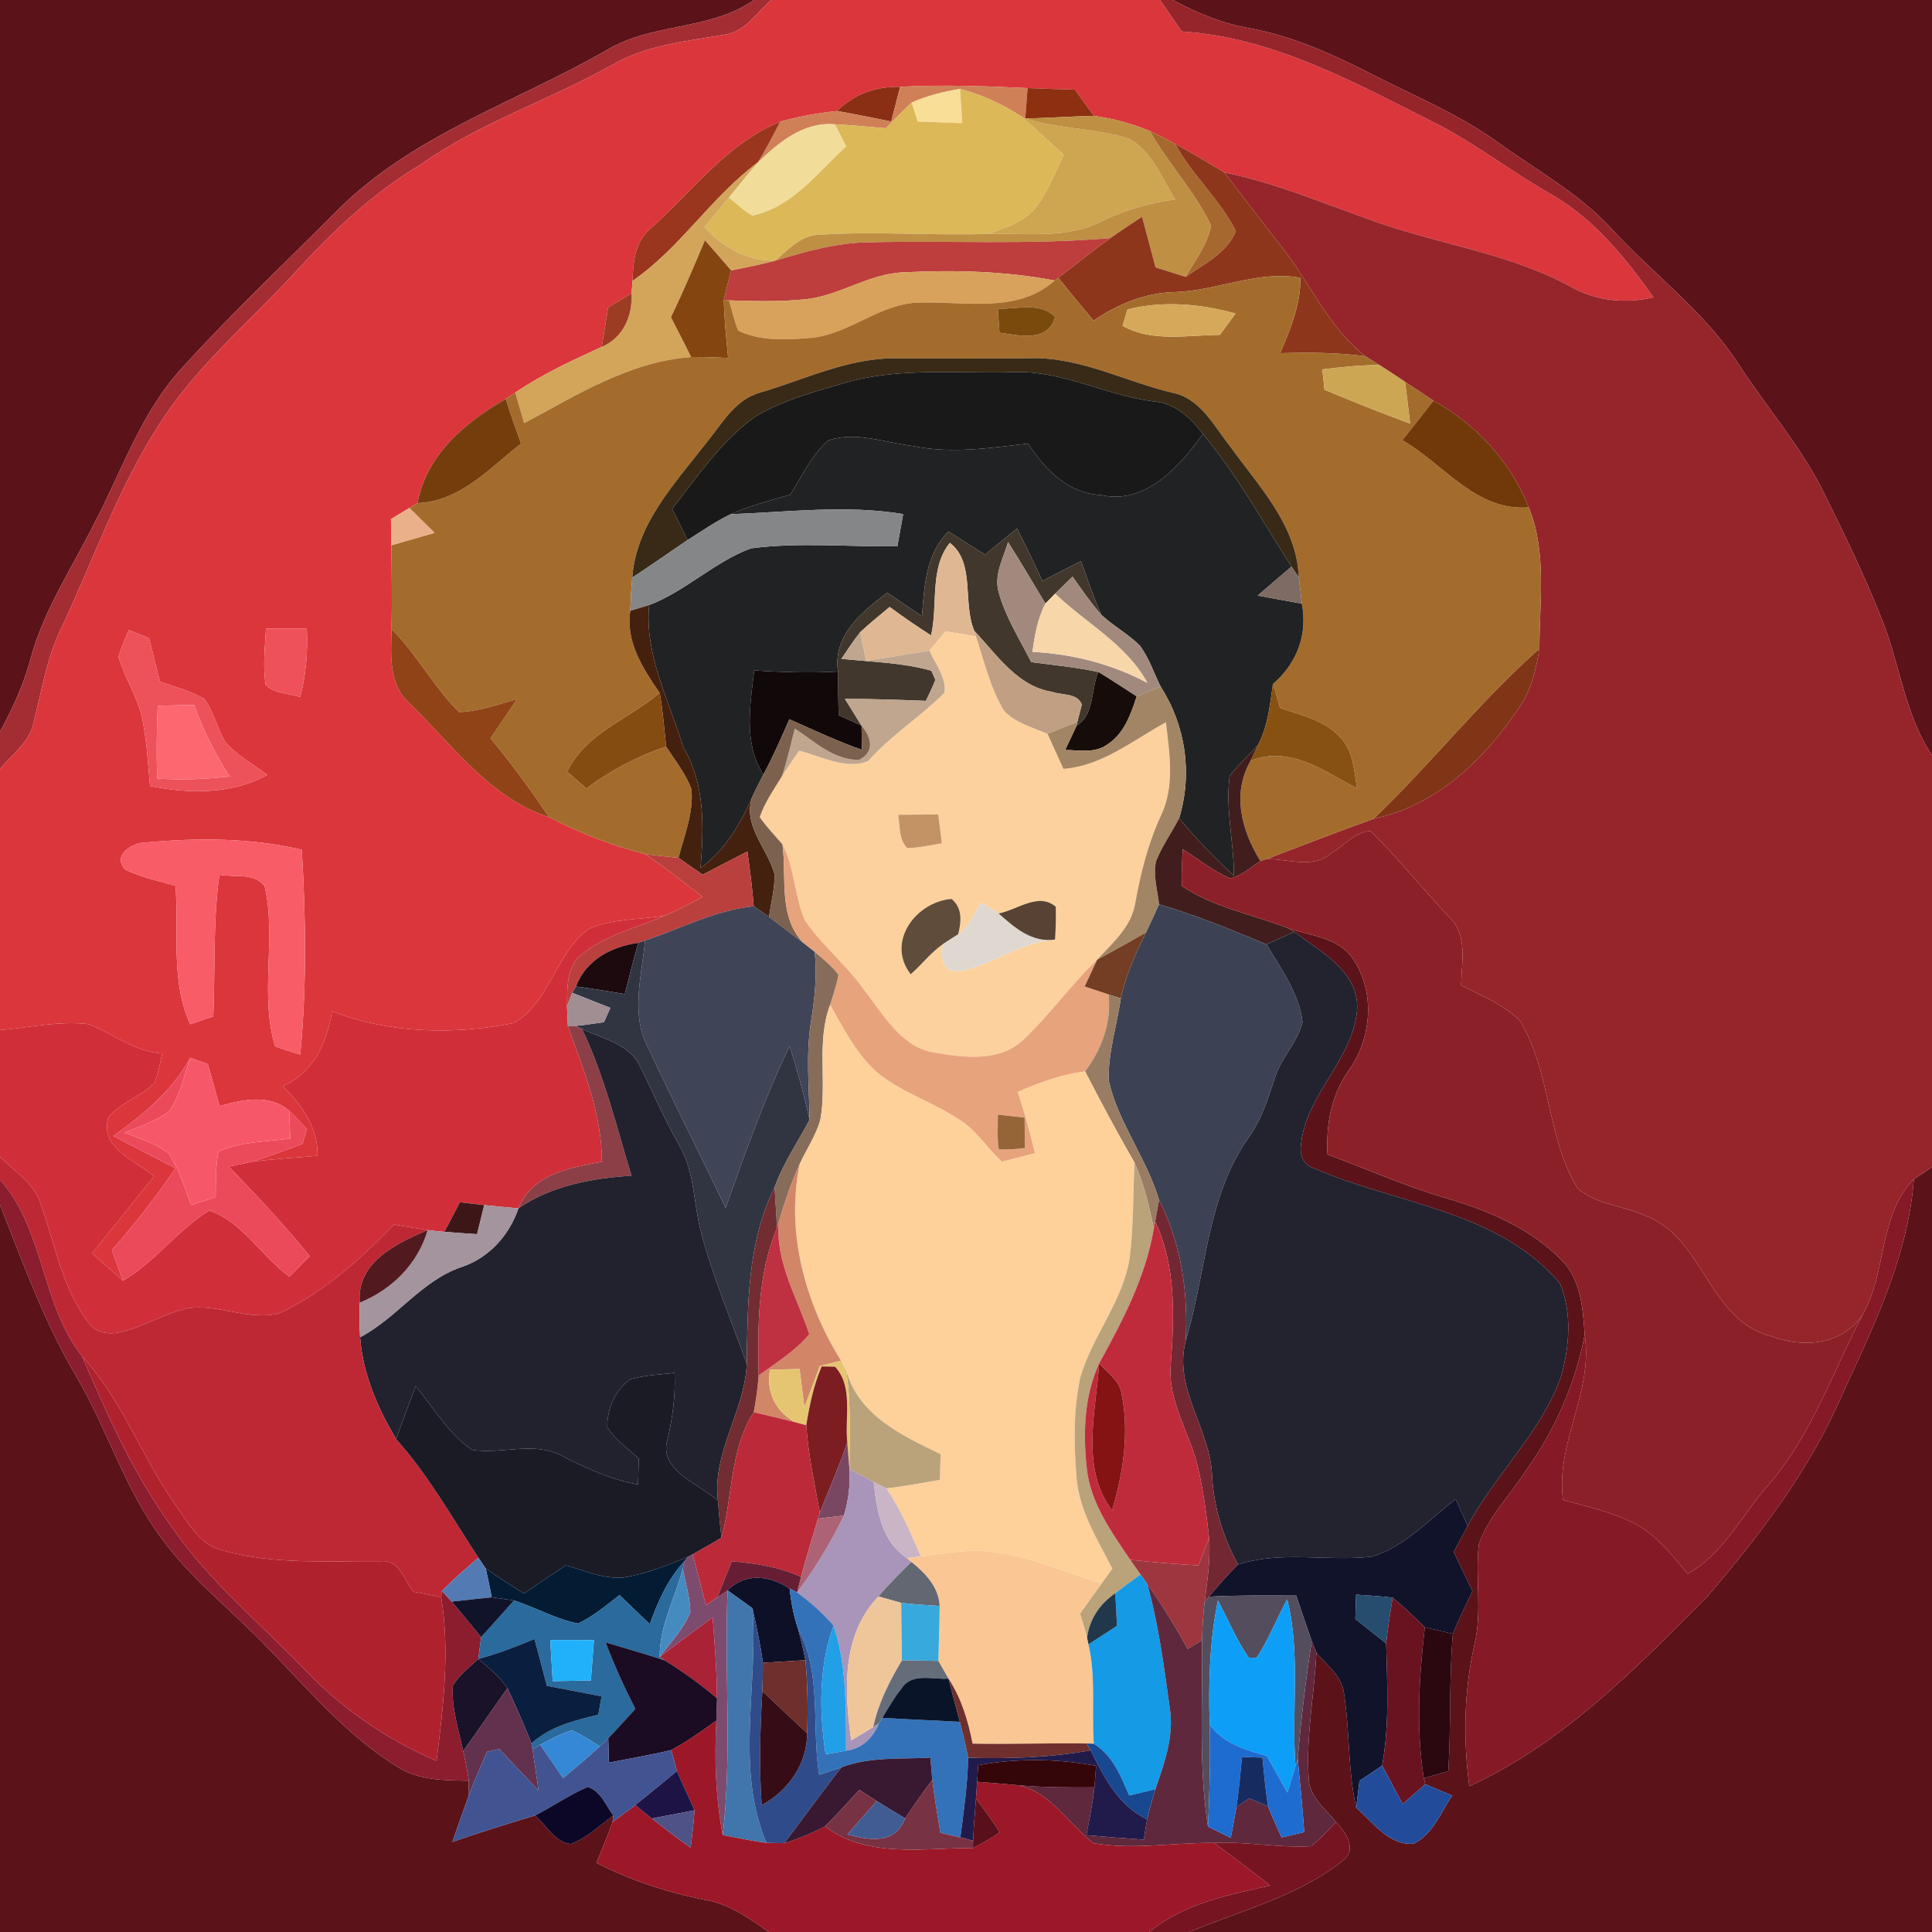 <?xml version="1.0" encoding="UTF-8" ?>
<!DOCTYPE svg PUBLIC "-//W3C//DTD SVG 1.1//EN" "http://www.w3.org/Graphics/SVG/1.1/DTD/svg11.dtd">
<svg width="250pt" height="250pt" viewBox="0 0 250 250" version="1.1" xmlns="http://www.w3.org/2000/svg">
<g id="#5b1219ff">
<path fill="#5b1219" opacity="1.00" d=" M 0.00 0.00 L 97.57 0.00 C 91.86 3.99 84.41 2.92 78.54 6.47 C 66.94 13.13 53.68 17.36 43.96 26.92 C 37.14 33.77 30.10 40.41 23.59 47.57 C 18.22 53.39 15.74 61.04 12.10 67.92 C 9.22 73.65 5.59 79.08 3.93 85.33 C 3.05 88.61 1.62 91.70 0.00 94.67 L 0.00 0.00 Z" />
<path fill="#5b1219" opacity="1.00" d=" M 151.76 0.00 L 250.00 0.00 L 250.00 97.74 C 246.36 92.27 245.83 85.61 243.33 79.67 C 241.18 74.32 238.68 69.12 236.11 63.96 C 233.13 57.83 228.57 52.69 224.89 47.00 C 220.49 40.22 213.86 35.43 208.46 29.53 C 204.24 24.94 198.70 21.97 193.71 18.34 C 188.64 14.71 182.84 12.34 177.32 9.51 C 172.32 6.96 167.13 4.63 161.57 3.63 C 158.10 3.02 154.84 1.66 151.76 0.00 Z" />
<path fill="#5b1219" opacity="1.00" d=" M 166.74 120.13 C 169.59 121.08 173.12 121.30 174.99 123.97 C 178.01 128.30 177.53 134.32 174.51 138.52 C 172.25 141.70 171.57 145.56 171.78 149.39 C 176.86 151.27 181.83 153.49 187.04 155.02 C 192.51 156.59 197.97 158.91 202.03 163.02 C 204.58 165.54 204.83 169.36 205.06 172.73 C 203.83 179.11 201.17 185.15 197.37 190.41 C 195.35 193.53 192.60 196.28 191.36 199.83 C 190.87 204.12 191.82 208.50 190.80 212.76 C 189.44 218.79 189.31 225.01 190.13 231.13 C 202.16 225.63 211.57 216.00 220.77 206.77 C 227.49 198.92 233.93 190.59 238.11 181.07 C 242.28 171.96 246.90 162.76 247.65 152.59 C 248.24 152.20 249.41 151.41 250.00 151.02 L 250.00 250.00 L 153.90 250.00 C 160.67 247.17 168.11 245.35 173.90 240.65 C 175.65 239.18 174.04 237.02 172.88 235.77 C 171.47 234.02 169.33 232.45 169.34 229.98 C 168.98 224.58 170.09 219.23 170.34 213.84 C 171.65 215.46 173.61 216.82 173.90 219.03 C 174.68 223.97 174.39 229.02 175.49 233.92 C 177.64 235.79 179.73 238.85 182.92 238.57 C 185.42 237.39 186.43 234.51 187.92 232.35 C 186.75 231.87 185.59 231.38 184.44 230.87 L 184.24 230.10 C 185.30 229.79 186.35 229.48 187.41 229.18 C 187.78 223.26 187.49 217.32 188.00 211.42 C 188.76 209.54 189.65 207.72 190.54 205.90 C 189.73 204.21 188.92 202.51 188.11 200.83 C 188.70 199.70 189.29 198.58 189.91 197.46 C 193.48 190.78 199.35 185.46 201.96 178.24 C 203.09 174.33 203.46 169.87 201.85 166.06 C 193.78 156.53 180.54 155.83 169.79 151.07 C 168.55 150.64 168.16 149.25 168.35 148.07 C 169.00 141.67 174.91 137.27 175.59 130.91 C 176.06 125.84 170.93 123.16 167.46 120.58 L 166.74 120.13 Z" />
<path fill="#5b1219" opacity="1.00" d=" M 0.00 155.91 C 2.97 163.42 5.72 171.08 9.85 178.07 C 13.88 184.91 16.15 192.71 20.94 199.11 C 24.71 204.27 29.80 208.23 34.22 212.80 C 39.69 218.34 44.72 224.53 51.45 228.63 C 54.18 230.41 57.54 230.36 60.67 230.43 C 60.65 230.94 60.62 231.97 60.60 232.49 C 59.91 234.44 59.20 236.38 58.53 238.35 C 62.07 237.11 65.65 236.01 69.24 234.92 C 70.69 236.15 71.79 238.40 73.84 238.62 C 75.95 237.84 77.59 236.23 79.36 234.92 L 79.26 235.78 C 78.64 237.56 77.90 239.30 77.17 241.05 C 81.61 243.31 86.35 244.88 91.23 245.84 C 94.36 246.37 96.96 248.21 99.48 250.00 L 0.00 250.00 L 0.00 155.91 Z" />
</g>
<g id="#a42d34ff">
<path fill="#a42d34" opacity="1.00" d=" M 97.57 0.00 L 99.80 0.00 C 97.92 1.60 96.45 4.13 93.79 4.48 C 88.85 5.35 83.70 5.80 79.26 8.37 C 71.10 12.97 62.05 15.87 54.37 21.34 C 48.22 24.99 43.04 29.95 38.24 35.19 C 32.17 41.78 25.13 47.61 20.37 55.30 C 15.18 63.40 12.06 72.55 7.96 81.21 C 6.01 85.14 5.39 89.51 4.30 93.71 C 3.70 96.15 1.51 97.67 0.00 99.52 L 0.00 94.67 C 1.62 91.70 3.05 88.61 3.93 85.33 C 5.59 79.08 9.22 73.65 12.10 67.92 C 15.74 61.04 18.22 53.39 23.59 47.57 C 30.10 40.41 37.14 33.77 43.96 26.92 C 53.68 17.36 66.94 13.13 78.54 6.47 C 84.41 2.92 91.86 3.99 97.57 0.00 Z" />
</g>
<g id="#db363cff">
<path fill="#db363c" opacity="1.00" d=" M 99.80 0.00 L 150.11 0.00 C 151.05 1.36 151.99 2.71 152.93 4.07 C 165.09 4.86 175.80 10.98 186.45 16.30 C 191.45 18.98 195.96 22.46 200.90 25.25 C 206.36 28.42 210.37 33.42 213.97 38.48 C 210.24 39.34 206.38 38.95 203.06 36.99 C 194.95 32.64 185.69 31.55 177.14 28.38 C 170.96 26.19 164.89 23.63 158.43 22.31 C 156.33 21.04 154.22 19.78 152.06 18.61 C 150.98 18.03 149.90 17.48 148.80 16.96 C 146.48 15.99 144.04 15.34 141.55 14.99 C 140.73 13.86 139.91 12.73 139.09 11.60 C 137.05 11.54 135.01 11.48 132.97 11.40 C 127.48 11.14 121.97 10.94 116.48 11.23 C 113.42 11.17 110.49 12.16 108.33 14.37 C 105.84 14.61 103.37 15.08 100.96 15.74 C 94.14 18.53 89.66 24.66 84.34 29.44 C 82.21 31.11 81.91 33.84 81.85 36.35 C 81.82 36.75 81.76 37.55 81.73 37.95 C 80.72 38.56 79.70 39.17 78.69 39.79 C 78.42 41.48 78.14 43.18 77.87 44.88 C 74.03 46.65 70.17 48.41 66.67 50.80 C 66.36 51.00 65.75 51.42 65.44 51.62 C 60.20 54.65 55.19 58.81 54.03 65.10 C 53.77 65.26 53.24 65.57 52.98 65.73 C 52.18 66.21 51.38 66.68 50.59 67.17 C 50.61 68.30 50.62 69.43 50.64 70.56 C 50.70 74.17 50.73 77.79 50.67 81.41 C 50.59 84.72 50.24 88.54 52.98 90.99 C 58.55 96.37 63.35 103.27 71.05 105.74 C 75.00 107.78 79.16 109.39 83.45 110.52 C 86.04 112.23 88.46 114.16 90.91 116.05 C 89.31 116.92 87.70 117.80 86.00 118.47 C 82.75 119.06 79.26 118.81 76.20 120.20 C 71.87 123.31 71.16 129.72 66.48 132.38 C 58.73 133.93 50.39 133.74 42.96 130.86 C 42.30 134.93 40.57 138.82 36.58 140.56 C 39.07 142.98 41.17 145.91 41.08 149.56 C 38.25 149.80 35.42 149.97 32.60 150.33 C 34.81 149.63 36.97 148.82 39.14 148.02 C 39.29 147.54 39.57 146.58 39.72 146.10 C 38.96 145.30 38.20 144.49 37.41 143.72 C 34.78 141.51 31.39 142.31 28.41 143.12 C 27.91 141.32 27.41 139.51 26.90 137.70 C 26.14 137.43 25.38 137.15 24.62 136.88 C 22.29 141.14 18.54 144.22 14.67 147.01 C 17.35 148.40 20.03 149.78 22.71 151.17 C 20.18 154.86 17.45 158.41 14.47 161.75 C 14.95 163.07 15.43 164.40 15.91 165.73 C 14.58 164.55 13.25 163.37 11.92 162.18 C 14.61 158.87 17.27 155.54 19.94 152.21 C 17.56 150.16 12.72 148.47 14.06 144.53 C 15.68 142.67 18.20 141.88 19.97 140.18 C 20.48 138.94 20.69 137.61 20.99 136.32 C 17.46 136.09 14.68 133.83 11.54 132.54 C 7.70 132.05 3.83 132.98 0.00 133.29 L 0.00 99.52 C 1.51 97.67 3.70 96.15 4.30 93.71 C 5.39 89.51 6.01 85.14 7.96 81.21 C 12.06 72.55 15.18 63.40 20.37 55.30 C 25.13 47.61 32.17 41.78 38.24 35.19 C 43.04 29.95 48.22 24.99 54.37 21.34 C 62.05 15.87 71.10 12.97 79.26 8.37 C 83.70 5.80 88.85 5.35 93.79 4.48 C 96.45 4.13 97.92 1.60 99.80 0.00 M 34.42 81.34 C 34.28 83.75 34.01 86.18 34.36 88.58 C 35.48 89.80 37.37 89.69 38.85 90.21 C 39.59 87.31 39.85 84.32 39.70 81.34 C 37.94 81.34 36.18 81.34 34.42 81.34 M 15.34 85.00 C 16.14 87.79 17.86 90.24 18.43 93.11 C 18.99 95.94 19.16 98.84 19.41 101.71 C 24.51 102.74 29.91 102.82 34.60 100.27 C 32.75 98.88 30.64 97.76 29.13 95.97 C 28.10 94.20 27.67 92.11 26.45 90.45 C 24.67 89.41 22.65 88.88 20.71 88.21 C 20.22 86.34 19.75 84.46 19.29 82.59 C 18.63 82.32 17.32 81.78 16.66 81.52 C 16.19 82.67 15.67 83.80 15.34 85.00 M 16.20 112.52 C 18.26 113.52 20.51 114.00 22.71 114.61 C 23.16 120.59 22.05 126.89 24.61 132.54 C 25.35 132.28 26.85 131.77 27.60 131.52 C 27.85 125.41 27.55 119.26 28.39 113.19 C 30.32 113.58 32.91 112.87 34.25 114.68 C 35.81 121.49 33.55 128.67 35.60 135.40 C 36.67 135.79 37.75 136.14 38.85 136.45 C 39.70 127.65 39.58 118.78 39.05 109.96 C 32.52 108.41 25.71 108.41 19.06 109.00 C 17.25 108.94 14.42 110.59 16.20 112.52 Z" />
</g>
<g id="#95252bff">
<path fill="#95252b" opacity="1.00" d=" M 150.11 0.00 L 151.76 0.00 C 154.84 1.66 158.10 3.02 161.57 3.63 C 167.13 4.63 172.32 6.96 177.32 9.51 C 182.84 12.34 188.64 14.71 193.71 18.34 C 198.70 21.97 204.24 24.94 208.46 29.53 C 213.86 35.43 220.49 40.22 224.89 47.00 C 228.57 52.69 233.13 57.83 236.11 63.96 C 238.68 69.12 241.18 74.32 243.33 79.67 C 245.83 85.61 246.36 92.27 250.00 97.74 L 250.00 151.02 C 249.41 151.41 248.24 152.20 247.65 152.59 C 243.09 157.23 244.16 164.60 241.05 170.09 C 238.41 174.06 233.32 174.50 229.18 172.89 C 221.10 170.90 220.49 160.17 212.95 157.33 C 210.09 155.99 206.53 155.89 204.12 153.75 C 200.15 147.15 200.68 138.82 196.76 132.19 C 194.67 129.96 191.70 128.90 189.07 127.47 C 189.12 124.48 189.98 120.91 187.48 118.61 C 184.02 115.00 180.94 111.03 177.35 107.55 C 175.35 107.57 173.97 109.44 172.31 110.35 C 169.98 112.50 166.70 111.13 163.91 111.16 C 168.51 109.38 173.13 107.62 177.77 105.94 C 186.13 104.20 192.44 97.92 196.94 91.00 C 198.24 88.86 198.80 86.38 199.20 83.94 C 199.20 77.86 200.18 71.43 197.82 65.65 C 195.46 59.73 191.05 54.91 185.48 51.85 C 184.25 51.04 183.03 50.23 181.81 49.41 C 180.70 48.68 179.61 47.93 178.49 47.24 C 178.03 46.95 177.13 46.38 176.68 46.10 C 171.92 42.41 169.60 36.70 165.95 32.08 C 163.43 28.84 160.92 25.58 158.43 22.31 C 164.89 23.63 170.96 26.19 177.14 28.38 C 185.69 31.55 194.95 32.64 203.06 36.99 C 206.38 38.95 210.24 39.34 213.97 38.48 C 210.37 33.42 206.36 28.42 200.90 25.25 C 195.96 22.46 191.45 18.98 186.45 16.30 C 175.80 10.98 165.09 4.86 152.93 4.07 C 151.99 2.71 151.05 1.36 150.11 0.00 Z" />
</g>
<g id="#8b2f14ff">
<path fill="#8b2f14" opacity="1.00" d=" M 108.33 14.37 C 110.49 12.16 113.42 11.17 116.48 11.23 C 116.09 12.73 115.71 14.23 115.32 15.73 C 112.99 15.27 110.67 14.77 108.33 14.37 Z" />
</g>
<g id="#d08057ff">
<path fill="#d08057" opacity="1.00" d=" M 116.48 11.23 C 121.97 10.94 127.48 11.14 132.97 11.40 C 132.90 12.39 132.74 14.36 132.67 15.34 L 131.96 14.95 C 129.58 13.41 126.97 12.24 124.23 11.51 C 122.09 11.86 119.96 12.39 117.97 13.27 C 116.82 14.35 115.73 15.48 114.63 16.60 C 112.43 16.42 110.24 16.20 108.04 16.09 C 104.00 15.72 100.80 18.41 98.08 21.00 C 99.12 19.30 100.04 17.52 100.96 15.74 C 103.37 15.08 105.84 14.61 108.33 14.37 C 110.67 14.77 112.99 15.27 115.32 15.73 C 115.71 14.23 116.09 12.73 116.48 11.23 Z" />
</g>
<g id="#8c3010ff">
<path fill="#8c3010" opacity="1.00" d=" M 132.97 11.40 C 135.01 11.48 137.05 11.54 139.09 11.60 C 139.91 12.73 140.73 13.86 141.55 14.99 C 138.59 15.06 135.63 15.27 132.67 15.34 C 132.74 14.36 132.90 12.39 132.97 11.40 Z" />
</g>
<g id="#f9de98ff">
<path fill="#f9de98" opacity="1.00" d=" M 117.97 13.27 C 119.96 12.39 122.09 11.86 124.23 11.51 C 124.33 12.99 124.42 14.46 124.52 15.94 C 122.59 15.86 120.67 15.80 118.75 15.73 C 118.55 15.12 118.16 13.89 117.97 13.27 Z" />
</g>
<g id="#dcb859ff">
<path fill="#dcb859" opacity="1.00" d=" M 124.23 11.51 C 126.97 12.24 129.58 13.41 131.96 14.95 C 133.92 16.57 135.77 18.32 137.66 20.03 C 136.56 22.33 135.62 24.73 134.09 26.78 C 132.59 28.75 130.09 29.46 127.87 30.27 C 120.58 30.51 113.28 29.90 106.00 30.38 C 103.62 30.44 101.98 32.33 100.30 33.74 C 96.68 33.79 93.56 32.00 91.16 29.41 C 92.22 28.13 93.27 26.84 94.32 25.55 C 95.31 26.34 96.23 27.24 97.33 27.88 C 102.47 26.86 105.80 22.30 109.47 18.95 C 108.99 18.00 108.51 17.04 108.04 16.09 C 110.24 16.20 112.43 16.42 114.63 16.60 C 115.73 15.48 116.82 14.35 117.97 13.27 C 118.16 13.89 118.55 15.12 118.75 15.73 C 120.67 15.80 122.59 15.86 124.52 15.94 C 124.42 14.46 124.33 12.99 124.23 11.51 Z" />
</g>
<g id="#cea550ff">
<path fill="#cea550" opacity="1.00" d=" M 131.96 14.95 L 132.67 15.34 C 137.06 16.74 141.78 16.55 146.15 17.98 C 149.11 19.62 150.33 23.08 152.08 25.81 C 148.82 26.24 145.64 27.12 142.68 28.58 C 138.11 30.96 132.83 30.15 127.87 30.27 C 130.09 29.46 132.59 28.75 134.09 26.78 C 135.62 24.73 136.56 22.33 137.66 20.03 C 135.77 18.32 133.92 16.57 131.96 14.95 Z" />
</g>
<g id="#bf8f44ff">
<path fill="#bf8f44" opacity="1.00" d=" M 132.67 15.34 C 135.63 15.27 138.59 15.06 141.55 14.99 C 144.04 15.34 146.48 15.99 148.80 16.96 C 151.19 21.20 154.63 24.79 156.72 29.18 C 156.28 31.66 154.63 33.69 153.43 35.83 C 152.13 35.42 150.83 35.01 149.53 34.60 C 148.95 32.42 148.37 30.23 147.78 28.05 C 146.40 28.95 145.02 29.86 143.68 30.81 C 133.23 31.71 122.74 31.10 112.28 31.36 C 108.17 31.42 104.20 32.57 100.30 33.74 C 101.98 32.33 103.62 30.44 106.00 30.38 C 113.28 29.90 120.58 30.51 127.87 30.27 C 132.83 30.15 138.11 30.96 142.68 28.58 C 145.64 27.12 148.82 26.24 152.08 25.81 C 150.33 23.08 149.11 19.62 146.15 17.98 C 141.78 16.55 137.06 16.74 132.67 15.34 Z" />
</g>
<g id="#9a361eff">
<path fill="#9a361e" opacity="1.00" d=" M 84.34 29.44 C 89.66 24.66 94.14 18.53 100.96 15.74 C 100.04 17.52 99.12 19.30 98.08 21.00 C 92.05 25.48 88.04 32.08 81.85 36.35 C 81.91 33.84 82.21 31.11 84.34 29.44 Z" />
</g>
<g id="#f1dc99ff">
<path fill="#f1dc99" opacity="1.00" d=" M 98.08 21.00 C 100.80 18.41 104.00 15.72 108.04 16.09 C 108.51 17.04 108.99 18.00 109.47 18.95 C 105.80 22.30 102.47 26.86 97.33 27.88 C 96.23 27.24 95.31 26.34 94.32 25.55 C 95.56 24.03 96.78 22.49 98.08 21.00 Z" />
</g>
<g id="#a6682eff">
<path fill="#a6682e" opacity="1.00" d=" M 148.80 16.96 C 149.90 17.48 150.98 18.03 152.06 18.61 C 154.26 22.67 157.85 25.79 159.93 29.91 C 158.77 32.77 155.81 34.15 153.43 35.83 C 154.63 33.69 156.28 31.66 156.72 29.18 C 154.63 24.79 151.19 21.20 148.80 16.96 Z" />
</g>
<g id="#8e361cff">
<path fill="#8e361c" opacity="1.00" d=" M 152.06 18.61 C 154.22 19.78 156.33 21.04 158.43 22.31 C 160.92 25.58 163.43 28.84 165.95 32.08 C 169.60 36.70 171.92 42.41 176.68 46.10 C 173.02 45.60 169.33 45.61 165.65 45.70 C 166.96 42.62 168.35 39.35 168.25 35.95 C 162.78 34.93 157.45 37.65 151.98 37.80 C 148.16 37.89 144.62 39.36 141.50 41.49 C 139.96 39.66 138.44 37.81 136.95 35.95 C 139.19 34.23 141.37 32.44 143.68 30.81 C 145.02 29.86 146.40 28.95 147.78 28.05 C 148.37 30.23 148.95 32.42 149.53 34.60 C 150.83 35.01 152.13 35.42 153.43 35.83 C 155.81 34.15 158.77 32.77 159.93 29.91 C 157.85 25.79 154.26 22.67 152.06 18.61 Z" />
</g>
<g id="#d2a55aff">
<path fill="#d2a55a" opacity="1.00" d=" M 81.85 36.35 C 88.04 32.08 92.05 25.48 98.08 21.00 C 96.78 22.49 95.56 24.03 94.32 25.55 C 93.27 26.84 92.22 28.13 91.16 29.41 C 93.56 32.00 96.68 33.79 100.30 33.74 C 98.42 34.25 96.51 34.63 94.61 35.00 C 93.49 33.69 92.36 32.39 91.22 31.10 C 89.81 34.44 88.40 37.78 86.82 41.05 C 87.70 42.76 88.58 44.47 89.44 46.20 C 81.49 46.78 74.67 51.10 67.83 54.76 C 67.44 53.44 67.05 52.12 66.67 50.80 C 70.17 48.41 74.03 46.65 77.87 44.88 C 80.69 43.67 81.84 40.87 81.73 37.95 C 81.76 37.55 81.82 36.75 81.85 36.35 Z" />
</g>
<g id="#bd3e3cff">
<path fill="#bd3e3c" opacity="1.00" d=" M 100.30 33.74 C 104.20 32.57 108.17 31.42 112.28 31.36 C 122.74 31.10 133.23 31.71 143.68 30.81 C 141.37 32.44 139.19 34.23 136.95 35.95 L 136.48 36.30 C 130.04 35.07 123.44 34.91 116.91 35.24 C 112.39 35.41 108.57 38.32 104.10 38.74 C 100.86 39.06 97.59 38.98 94.34 38.87 L 93.66 38.79 C 93.95 37.52 94.27 36.26 94.61 35.00 C 96.51 34.63 98.42 34.25 100.30 33.74 Z" />
</g>
<g id="#844511ff">
<path fill="#844511" opacity="1.00" d=" M 86.82 41.05 C 88.40 37.78 89.81 34.44 91.22 31.10 C 92.36 32.39 93.49 33.69 94.61 35.00 C 94.27 36.26 93.95 37.52 93.66 38.79 C 93.72 41.31 93.98 43.82 94.22 46.32 C 92.63 46.25 91.03 46.17 89.44 46.20 C 88.58 44.47 87.70 42.76 86.82 41.05 Z" />
</g>
<g id="#d8a25cff">
<path fill="#d8a25c" opacity="1.00" d=" M 104.10 38.74 C 108.57 38.32 112.39 35.41 116.91 35.24 C 123.44 34.91 130.04 35.07 136.48 36.30 C 131.63 40.61 124.90 38.97 119.04 39.15 C 113.95 39.19 110.03 43.19 105.05 43.71 C 101.89 43.96 98.45 44.20 95.52 42.78 C 95.02 41.52 94.72 40.18 94.34 38.87 C 97.59 38.98 100.86 39.06 104.10 38.74 Z" />
</g>
<g id="#a46c2cff">
<path fill="#a46c2c" opacity="1.00" d=" M 151.98 37.80 C 157.45 37.65 162.78 34.93 168.25 35.95 C 168.35 39.35 166.96 42.62 165.65 45.70 C 169.33 45.61 173.02 45.60 176.68 46.10 C 177.13 46.38 178.03 46.95 178.49 47.24 C 176.02 47.23 173.56 47.51 171.11 47.80 C 171.18 48.46 171.32 49.77 171.39 50.43 C 175.06 51.96 178.74 53.45 182.47 54.80 C 182.26 53.00 182.04 51.20 181.81 49.41 C 183.03 50.23 184.25 51.04 185.48 51.85 C 184.16 53.56 182.82 55.26 181.46 56.96 C 186.84 60.04 190.96 66.20 197.82 65.65 C 200.18 71.43 199.20 77.86 199.20 83.94 C 191.53 90.75 185.16 98.85 177.77 105.94 C 173.13 107.62 168.51 109.38 163.91 111.16 L 163.10 111.42 C 160.67 107.50 159.37 102.72 161.82 98.45 C 166.87 96.41 171.35 99.78 175.60 102.03 C 175.23 99.79 175.14 97.29 173.52 95.53 C 171.54 93.21 168.40 92.57 165.65 91.62 C 165.33 90.58 165.02 89.54 164.72 88.50 C 167.79 85.88 169.25 82.11 168.45 78.11 C 168.35 76.98 168.22 75.85 168.06 74.72 C 167.83 68.01 162.93 62.98 159.23 57.83 C 157.10 55.16 155.37 51.55 151.69 50.81 C 145.47 49.34 139.59 46.09 133.05 46.36 C 127.35 46.42 121.64 46.38 115.94 46.37 C 109.77 46.29 104.13 49.12 98.33 50.81 C 95.04 51.73 93.36 54.94 91.33 57.39 C 87.30 62.59 82.31 67.82 81.82 74.73 C 81.68 76.16 81.61 77.60 81.56 79.04 C 80.95 83.08 83.20 86.50 85.36 89.66 C 81.35 93.08 75.83 94.82 73.40 99.85 C 74.22 100.57 75.05 101.30 75.87 102.02 C 79.01 99.69 82.48 97.84 86.20 96.61 C 87.36 98.38 88.72 100.08 89.47 102.09 C 89.78 105.15 88.56 108.09 87.80 111.01 C 86.35 110.86 84.90 110.70 83.45 110.52 C 79.16 109.39 75.00 107.78 71.05 105.74 C 68.67 102.23 66.18 98.79 63.46 95.54 C 64.61 93.85 65.75 92.15 66.90 90.47 C 64.44 91.15 61.99 92.05 59.41 92.15 C 56.11 88.91 53.96 84.68 50.67 81.41 C 50.73 77.79 50.70 74.17 50.64 70.56 C 52.51 70.02 54.37 69.49 56.23 68.95 C 55.15 67.87 54.06 66.80 52.98 65.73 C 53.24 65.57 53.77 65.26 54.03 65.10 C 59.56 64.87 63.37 60.58 67.42 57.40 C 66.73 55.48 66.04 53.57 65.44 51.62 C 65.75 51.42 66.36 51.00 66.67 50.80 C 67.05 52.12 67.44 53.44 67.83 54.76 C 74.67 51.10 81.49 46.78 89.44 46.20 C 91.03 46.17 92.63 46.25 94.22 46.32 C 93.98 43.82 93.72 41.31 93.66 38.79 L 94.34 38.87 C 94.72 40.18 95.02 41.52 95.52 42.78 C 98.45 44.20 101.89 43.96 105.05 43.71 C 110.03 43.19 113.95 39.19 119.04 39.15 C 124.90 38.97 131.63 40.61 136.48 36.30 L 136.95 35.95 C 138.44 37.81 139.96 39.66 141.50 41.49 C 144.62 39.36 148.16 37.89 151.98 37.80 M 129.12 39.94 C 129.17 40.72 129.28 42.28 129.33 43.05 C 131.90 43.39 135.54 44.37 136.54 41.01 C 134.55 39.04 131.60 40.04 129.12 39.94 M 145.90 40.04 C 145.74 40.57 145.42 41.63 145.26 42.16 C 149.11 44.32 153.67 43.35 157.86 43.33 C 158.36 42.64 159.36 41.26 159.87 40.57 C 155.34 39.31 150.50 38.89 145.90 40.04 Z" />
</g>
<g id="#9b3c23ff">
<path fill="#9b3c23" opacity="1.00" d=" M 78.69 39.79 C 79.70 39.17 80.72 38.56 81.73 37.95 C 81.84 40.87 80.69 43.67 77.87 44.88 C 78.14 43.18 78.42 41.48 78.69 39.79 Z" />
</g>
<g id="#7a4a0cff">
<path fill="#7a4a0c" opacity="1.00" d=" M 129.12 39.94 C 131.60 40.04 134.55 39.04 136.54 41.01 C 135.54 44.37 131.90 43.39 129.33 43.05 C 129.28 42.28 129.17 40.72 129.12 39.94 Z" />
</g>
<g id="#d6a95aff">
<path fill="#d6a95a" opacity="1.00" d=" M 145.90 40.04 C 150.50 38.89 155.34 39.31 159.87 40.57 C 159.36 41.26 158.36 42.64 157.86 43.33 C 153.67 43.35 149.11 44.32 145.26 42.16 C 145.42 41.63 145.74 40.57 145.90 40.04 Z" />
</g>
<g id="#382a16ff">
<path fill="#382a16" opacity="1.00" d=" M 98.33 50.81 C 104.13 49.12 109.77 46.29 115.94 46.37 C 121.64 46.38 127.35 46.42 133.05 46.36 C 139.59 46.09 145.47 49.34 151.69 50.81 C 155.37 51.55 157.10 55.16 159.23 57.83 C 162.93 62.98 167.83 68.01 168.06 74.72 C 167.82 74.37 167.35 73.67 167.12 73.32 C 163.40 67.53 160.08 61.46 155.65 56.15 C 154.06 54.01 151.96 52.12 149.18 51.93 C 143.01 51.14 137.35 47.87 131.03 48.16 C 124.03 48.36 116.89 47.56 110.03 49.34 C 105.84 50.57 101.51 51.66 97.73 53.91 C 93.32 57.05 90.29 61.65 86.98 65.84 C 87.65 67.19 88.31 68.53 88.98 69.88 C 86.58 71.48 84.24 73.17 81.82 74.73 C 82.31 67.82 87.30 62.59 91.33 57.39 C 93.36 54.94 95.04 51.73 98.33 50.81 Z" />
</g>
<g id="#cda654ff">
<path fill="#cda654" opacity="1.00" d=" M 171.11 47.80 C 173.56 47.51 176.02 47.23 178.49 47.24 C 179.61 47.93 180.70 48.68 181.81 49.41 C 182.04 51.20 182.26 53.00 182.47 54.80 C 178.74 53.45 175.06 51.96 171.39 50.43 C 171.32 49.77 171.18 48.46 171.11 47.80 Z" />
</g>
<g id="#191919ff">
<path fill="#191919" opacity="1.00" d=" M 110.03 49.34 C 116.89 47.56 124.03 48.36 131.03 48.16 C 137.35 47.87 143.01 51.14 149.18 51.93 C 151.96 52.12 154.06 54.01 155.65 56.15 C 152.64 60.37 148.24 65.37 142.44 64.05 C 138.19 63.86 135.21 60.70 133.02 57.40 C 128.10 57.97 123.10 58.74 118.17 57.72 C 114.56 57.31 110.77 55.77 107.18 56.99 C 105.00 58.89 103.78 61.60 102.26 64.02 C 99.65 64.75 97.03 65.45 94.54 66.54 C 92.59 67.48 90.80 68.72 88.98 69.88 C 88.31 68.53 87.65 67.19 86.98 65.84 C 90.29 61.65 93.32 57.05 97.73 53.91 C 101.51 51.66 105.84 50.57 110.03 49.34 Z" />
</g>
<g id="#743e0cff">
<path fill="#743e0c" opacity="1.00" d=" M 54.03 65.10 C 55.19 58.81 60.20 54.65 65.44 51.62 C 66.04 53.57 66.73 55.48 67.42 57.40 C 63.37 60.58 59.56 64.87 54.03 65.10 Z" />
</g>
<g id="#713909ff">
<path fill="#713909" opacity="1.00" d=" M 185.48 51.85 C 191.05 54.91 195.46 59.73 197.82 65.65 C 190.96 66.20 186.84 60.04 181.46 56.96 C 182.82 55.26 184.16 53.56 185.48 51.85 Z" />
</g>
<g id="#212223ff">
<path fill="#212223" opacity="1.00" d=" M 107.18 56.99 C 110.77 55.77 114.56 57.31 118.17 57.72 C 123.10 58.74 128.10 57.97 133.02 57.40 C 135.21 60.70 138.19 63.86 142.44 64.05 C 148.24 65.37 152.64 60.37 155.65 56.15 C 160.08 61.46 163.40 67.53 167.12 73.32 C 165.65 74.56 164.19 75.82 162.74 77.07 C 164.64 77.42 166.54 77.77 168.45 78.11 C 169.25 82.11 167.79 85.88 164.72 88.50 C 164.33 91.21 164.07 94.03 162.74 96.48 C 161.52 97.78 160.19 98.98 159.12 100.42 C 158.54 104.70 159.68 109.01 159.67 113.32 C 157.14 111.00 154.78 108.51 152.58 105.88 C 154.34 100.10 153.43 93.90 150.18 88.83 C 149.29 87.05 148.68 85.10 147.47 83.51 C 145.95 82.01 144.05 80.99 142.50 79.55 C 141.51 77.28 140.71 74.93 139.88 72.60 C 138.21 73.46 136.54 74.31 134.88 75.18 C 133.84 72.89 132.75 70.62 131.60 68.39 C 130.22 69.51 128.84 70.64 127.47 71.77 C 125.89 70.77 124.30 69.78 122.73 68.78 C 119.80 71.67 119.60 75.88 119.30 79.73 C 117.80 78.72 116.30 77.70 114.80 76.69 C 111.50 79.20 107.74 82.24 108.44 86.90 C 104.82 87.10 101.20 86.99 97.59 86.75 C 97.07 91.26 96.18 96.16 98.78 100.23 C 98.35 101.07 97.91 101.90 97.51 102.75 C 95.94 106.40 93.94 109.95 90.65 112.32 C 91.08 106.99 91.25 101.44 88.41 96.68 C 86.60 90.68 83.37 84.72 84.00 78.30 C 88.73 76.48 92.43 72.72 97.15 70.96 C 103.43 70.13 109.81 70.78 116.12 70.69 C 116.37 69.30 116.62 67.91 116.87 66.52 C 109.47 65.30 101.98 66.27 94.54 66.54 C 97.03 65.45 99.65 64.75 102.26 64.02 C 103.78 61.60 105.00 58.89 107.18 56.99 Z" />
</g>
<g id="#eab08aff">
<path fill="#eab08a" opacity="1.00" d=" M 50.59 67.17 C 51.38 66.68 52.18 66.21 52.98 65.73 C 54.06 66.80 55.15 67.87 56.23 68.95 C 54.37 69.49 52.51 70.02 50.64 70.56 C 50.62 69.43 50.61 68.30 50.59 67.17 Z" />
</g>
<g id="#858688ff">
<path fill="#858688" opacity="1.00" d=" M 94.54 66.54 C 101.98 66.27 109.47 65.30 116.87 66.52 C 116.62 67.91 116.37 69.30 116.12 70.69 C 109.81 70.78 103.43 70.13 97.15 70.96 C 92.43 72.72 88.73 76.48 84.00 78.30 C 83.39 78.49 82.17 78.86 81.56 79.04 C 81.61 77.60 81.68 76.16 81.82 74.73 C 84.24 73.17 86.58 71.48 88.98 69.88 C 90.80 68.72 92.59 67.48 94.54 66.54 Z" />
</g>
<g id="#41372cff">
<path fill="#41372c" opacity="1.00" d=" M 122.73 68.78 C 124.30 69.78 125.89 70.77 127.47 71.77 C 128.84 70.64 130.22 69.51 131.60 68.39 C 132.75 70.62 133.84 72.89 134.88 75.18 C 136.54 74.31 138.21 73.46 139.88 72.60 C 140.71 74.93 141.51 77.28 142.50 79.55 C 141.15 78.00 139.98 76.30 138.79 74.62 C 138.03 75.35 137.27 76.08 136.53 76.82 C 136.21 77.14 135.59 77.78 135.28 78.10 C 133.66 75.45 132.11 72.76 130.44 70.14 C 129.84 72.24 128.58 74.40 129.23 76.64 C 130.12 79.87 131.94 82.72 133.45 85.68 C 136.34 86.07 139.26 86.33 142.12 86.96 C 141.14 89.26 141.65 92.49 139.31 93.91 L 139.40 93.45 C 139.55 92.88 139.84 91.74 139.99 91.17 C 139.38 89.63 137.46 90.00 136.19 89.53 C 131.67 88.85 128.99 84.71 126.08 81.64 C 124.51 78.02 126.25 72.81 122.91 70.25 C 120.24 73.52 121.40 78.31 120.48 82.22 C 118.65 81.06 116.87 79.82 115.12 78.54 C 113.83 79.60 112.54 80.67 111.32 81.79 C 110.44 82.90 109.66 84.08 108.88 85.25 C 112.77 85.67 116.73 85.72 120.52 86.79 C 120.65 87.08 120.91 87.68 121.04 87.97 C 120.67 88.89 120.25 89.80 119.80 90.69 C 116.31 90.56 112.82 90.42 109.33 90.44 C 110.05 91.59 110.77 92.74 111.48 93.90 C 110.49 93.44 109.51 92.99 108.52 92.55 C 108.48 90.66 108.42 88.78 108.44 86.90 C 107.74 82.24 111.50 79.20 114.80 76.69 C 116.30 77.70 117.80 78.72 119.30 79.73 C 119.60 75.88 119.80 71.67 122.73 68.78 Z" />
</g>
<g id="#dfb893ff">
<path fill="#dfb893" opacity="1.00" d=" M 120.48 82.22 C 121.40 78.31 120.24 73.52 122.91 70.25 C 126.25 72.81 124.51 78.02 126.08 81.64 L 126.29 82.36 C 124.98 82.14 123.67 81.92 122.36 81.69 C 121.66 82.53 120.96 83.36 120.27 84.20 C 117.54 84.65 114.80 85.08 112.06 85.50 C 111.81 84.26 111.56 83.03 111.32 81.79 C 112.54 80.67 113.83 79.60 115.12 78.54 C 116.87 79.82 118.65 81.06 120.48 82.22 Z" />
</g>
<g id="#a18a7dff">
<path fill="#a18a7d" opacity="1.00" d=" M 129.23 76.64 C 128.58 74.40 129.84 72.24 130.44 70.14 C 132.11 72.76 133.66 75.45 135.28 78.10 C 134.27 80.04 133.89 82.21 133.60 84.35 C 138.80 84.62 143.87 85.91 148.47 88.36 C 145.74 83.35 140.52 80.66 136.53 76.82 C 137.27 76.08 138.03 75.35 138.79 74.62 C 139.98 76.30 141.15 78.00 142.50 79.55 C 144.05 80.99 145.95 82.01 147.47 83.51 C 148.68 85.10 149.29 87.05 150.18 88.83 C 149.41 89.15 147.86 89.80 147.08 90.12 C 145.43 89.06 143.80 87.97 142.12 86.96 C 139.26 86.33 136.34 86.07 133.45 85.68 C 131.94 82.72 130.12 79.87 129.23 76.64 Z" />
</g>
<g id="#7d6b64ff">
<path fill="#7d6b64" opacity="1.00" d=" M 162.74 77.07 C 164.19 75.82 165.65 74.56 167.12 73.32 C 167.35 73.67 167.82 74.37 168.06 74.72 C 168.22 75.85 168.35 76.98 168.45 78.11 C 166.54 77.77 164.64 77.42 162.74 77.07 Z" />
</g>
<g id="#f7d6aaff">
<path fill="#f7d6aa" opacity="1.00" d=" M 135.28 78.10 C 135.59 77.78 136.21 77.14 136.53 76.82 C 140.52 80.66 145.74 83.35 148.47 88.36 C 143.87 85.91 138.80 84.62 133.60 84.35 C 133.89 82.21 134.27 80.04 135.28 78.10 Z" />
</g>
<g id="#44200fff">
<path fill="#44200f" opacity="1.00" d=" M 81.56 79.04 C 82.17 78.86 83.39 78.49 84.00 78.30 C 83.37 84.72 86.60 90.68 88.41 96.68 C 91.25 101.44 91.08 106.99 90.65 112.32 C 93.94 109.95 95.94 106.40 97.51 102.75 C 95.80 106.56 99.27 109.63 100.22 113.09 C 100.27 114.96 99.78 116.79 99.50 118.64 C 99.01 118.29 98.02 117.61 97.53 117.27 C 97.34 114.89 97.05 112.53 96.71 110.18 C 94.78 111.17 92.85 112.18 90.92 113.18 C 89.88 112.45 88.84 111.73 87.80 111.01 C 88.56 108.09 89.78 105.15 89.47 102.09 C 88.72 100.08 87.36 98.38 86.20 96.61 C 85.94 94.29 85.78 91.95 85.36 89.66 C 83.20 86.50 80.95 83.08 81.56 79.04 Z" />
</g>
<g id="#ee515aff">
<path fill="#ee515a" opacity="1.00" d=" M 34.42 81.34 C 36.18 81.34 37.94 81.34 39.70 81.34 C 39.85 84.32 39.59 87.31 38.85 90.21 C 37.37 89.69 35.48 89.80 34.36 88.58 C 34.01 86.18 34.28 83.75 34.42 81.34 Z" />
</g>
<g id="#fdd19dff">
<path fill="#fdd19d" opacity="1.00" d=" M 122.36 81.69 C 123.67 81.92 124.98 82.14 126.29 82.36 C 127.37 85.60 128.14 89.01 129.91 91.96 C 131.38 93.57 133.63 94.11 135.56 94.97 C 136.24 96.47 136.92 97.98 137.60 99.49 C 142.65 99.10 146.59 95.79 150.87 93.46 C 151.33 97.43 152.04 101.67 150.27 105.44 C 148.57 109.07 147.61 112.94 146.90 116.87 C 146.41 119.93 143.95 122.03 141.97 124.19 C 138.57 127.43 135.86 131.30 132.45 134.51 C 129.44 137.45 124.81 136.86 121.03 136.23 C 116.60 135.57 114.36 131.31 111.83 128.13 C 109.56 124.85 106.34 122.35 104.12 119.04 C 102.80 115.90 102.82 112.32 101.25 109.26 C 100.25 108.10 99.18 107.00 98.31 105.74 C 98.96 103.79 100.18 102.10 101.23 100.36 C 101.94 99.28 102.67 98.21 103.40 97.14 C 106.26 97.86 109.53 99.67 112.35 98.46 C 115.30 95.14 119.09 92.76 122.21 89.65 C 122.50 87.66 121.02 85.94 120.27 84.20 C 120.96 83.36 121.66 82.53 122.36 81.69 M 116.22 105.43 C 116.48 106.89 116.27 108.59 117.39 109.75 C 118.90 109.70 120.39 109.38 121.88 109.12 C 121.72 107.87 121.56 106.63 121.41 105.39 C 119.68 105.40 117.95 105.41 116.22 105.43 M 117.84 126.07 C 119.29 124.81 120.47 123.22 122.06 122.14 C 121.66 123.84 121.94 125.85 124.15 125.68 C 128.70 124.88 132.50 121.43 137.33 121.62 L 136.52 121.58 C 136.62 120.17 136.65 118.75 136.62 117.34 C 134.38 115.40 131.61 117.77 129.22 118.20 C 128.48 117.71 127.72 117.25 126.94 116.82 C 125.99 118.18 125.46 119.99 123.99 120.90 C 124.39 119.26 124.58 117.53 123.14 116.32 C 118.51 116.69 114.62 121.89 117.84 126.07 Z" />
</g>
<g id="#ed515aff">
<path fill="#ed515a" opacity="1.00" d=" M 15.34 85.00 C 15.67 83.80 16.19 82.67 16.66 81.52 C 17.32 81.78 18.63 82.32 19.29 82.59 C 19.75 84.46 20.22 86.34 20.71 88.21 C 22.65 88.88 24.67 89.41 26.45 90.45 C 27.67 92.11 28.10 94.20 29.13 95.97 C 30.64 97.76 32.75 98.88 34.60 100.27 C 29.91 102.82 24.51 102.74 19.41 101.71 C 19.16 98.84 18.99 95.94 18.43 93.11 C 17.86 90.24 16.14 87.79 15.34 85.00 M 20.41 91.33 C 20.26 94.47 20.24 97.61 20.34 100.75 C 23.46 100.94 26.60 100.85 29.72 100.47 C 27.83 97.57 26.31 94.46 25.11 91.22 C 23.54 91.25 21.98 91.29 20.41 91.33 Z" />
</g>
<g id="#904317ff">
<path fill="#904317" opacity="1.00" d=" M 50.67 81.41 C 53.96 84.68 56.11 88.91 59.41 92.15 C 61.99 92.05 64.44 91.15 66.90 90.47 C 65.75 92.15 64.61 93.85 63.46 95.54 C 66.18 98.79 68.67 102.23 71.05 105.74 C 63.35 103.27 58.55 96.37 52.98 90.99 C 50.24 88.54 50.59 84.72 50.67 81.41 Z" />
</g>
<g id="#c0a68fff">
<path fill="#c0a68f" opacity="1.00" d=" M 108.88 85.25 C 109.66 84.08 110.44 82.90 111.32 81.79 C 111.56 83.03 111.81 84.26 112.06 85.50 C 114.80 85.08 117.54 84.65 120.27 84.20 C 121.02 85.94 122.50 87.66 122.21 89.65 C 119.09 92.76 115.30 95.14 112.35 98.46 C 109.53 99.67 106.26 97.86 103.40 97.14 C 102.67 98.21 101.94 99.28 101.23 100.36 C 101.85 98.35 102.34 96.31 102.85 94.27 C 105.40 95.96 107.88 98.34 111.14 98.34 C 113.25 97.29 112.77 95.42 111.48 93.90 C 110.77 92.74 110.05 91.59 109.33 90.44 C 112.82 90.42 116.31 90.56 119.80 90.69 C 120.25 89.80 120.67 88.89 121.04 87.97 C 120.91 87.68 120.65 87.08 120.52 86.79 C 116.73 85.72 112.77 85.67 108.88 85.25 Z" />
</g>
<g id="#c09f83ff">
<path fill="#c09f83" opacity="1.00" d=" M 126.08 81.64 C 128.99 84.71 131.67 88.85 136.19 89.53 C 137.46 90.00 139.38 89.63 139.99 91.17 C 139.84 91.74 139.55 92.88 139.40 93.45 C 138.10 93.90 136.83 94.45 135.56 94.97 C 133.63 94.11 131.38 93.57 129.91 91.96 C 128.14 89.01 127.37 85.60 126.29 82.36 L 126.08 81.64 Z" />
</g>
<g id="#803516ff">
<path fill="#803516" opacity="1.00" d=" M 177.77 105.94 C 185.16 98.85 191.53 90.75 199.20 83.94 C 198.80 86.38 198.24 88.86 196.94 91.00 C 192.44 97.92 186.13 104.20 177.77 105.94 Z" />
</g>
<g id="#110909ff">
<path fill="#110909" opacity="1.00" d=" M 97.59 86.75 C 101.20 86.99 104.82 87.10 108.44 86.90 C 108.42 88.78 108.48 90.66 108.52 92.55 C 109.51 92.99 110.49 93.44 111.48 93.90 C 111.50 94.68 111.52 96.25 111.54 97.03 C 108.32 95.90 105.24 94.45 102.14 93.07 C 101.09 95.49 100.03 97.91 98.78 100.23 C 96.18 96.16 97.07 91.26 97.59 86.75 Z" />
</g>
<g id="#160c0aff">
<path fill="#160c0a" opacity="1.00" d=" M 139.31 93.91 C 141.65 92.49 141.14 89.26 142.12 86.96 C 143.80 87.97 145.43 89.06 147.08 90.12 C 146.32 92.46 145.43 95.01 143.22 96.38 C 141.64 97.51 139.62 97.05 137.83 97.05 C 138.20 96.27 138.94 94.70 139.31 93.91 Z" />
</g>
<g id="#875112ff">
<path fill="#875112" opacity="1.00" d=" M 162.74 96.48 C 164.07 94.03 164.33 91.21 164.72 88.50 C 165.02 89.54 165.33 90.58 165.65 91.62 C 168.40 92.57 171.54 93.21 173.52 95.53 C 175.14 97.29 175.23 99.79 175.60 102.03 C 171.35 99.78 166.87 96.41 161.82 98.45 C 162.05 97.96 162.51 96.97 162.74 96.48 Z" />
</g>
<g id="#854c12ff">
<path fill="#854c12" opacity="1.00" d=" M 85.36 89.66 C 85.78 91.95 85.94 94.29 86.20 96.61 C 82.48 97.84 79.01 99.69 75.87 102.02 C 75.05 101.30 74.22 100.57 73.40 99.85 C 75.83 94.82 81.35 93.08 85.36 89.66 Z" />
</g>
<g id="#a28564ff">
<path fill="#a28564" opacity="1.00" d=" M 147.08 90.12 C 147.86 89.80 149.41 89.15 150.18 88.83 C 153.43 93.90 154.34 100.10 152.58 105.88 C 151.61 107.75 150.37 109.49 149.59 111.45 C 149.20 113.30 149.78 115.18 149.99 117.02 C 149.44 118.24 148.88 119.46 148.30 120.66 C 146.20 121.87 144.09 123.05 141.97 124.19 C 143.95 122.03 146.41 119.93 146.90 116.87 C 147.61 112.94 148.57 109.07 150.27 105.44 C 152.04 101.67 151.33 97.43 150.87 93.46 C 146.59 95.79 142.65 99.10 137.60 99.49 C 136.92 97.98 136.24 96.47 135.56 94.97 C 136.83 94.45 138.10 93.90 139.40 93.45 L 139.31 93.91 C 138.94 94.70 138.20 96.27 137.83 97.05 C 139.62 97.05 141.64 97.51 143.22 96.38 C 145.43 95.01 146.32 92.46 147.08 90.12 Z" />
</g>
<g id="#fc6770ff">
<path fill="#fc6770" opacity="1.00" d=" M 20.41 91.33 C 21.98 91.29 23.54 91.25 25.11 91.22 C 26.31 94.46 27.83 97.57 29.72 100.47 C 26.60 100.85 23.46 100.94 20.34 100.75 C 20.24 97.61 20.26 94.47 20.41 91.33 Z" />
</g>
<g id="#7c614eff">
<path fill="#7c614e" opacity="1.00" d=" M 102.14 93.07 C 105.24 94.45 108.32 95.90 111.54 97.03 C 111.52 96.25 111.50 94.68 111.48 93.90 C 112.77 95.42 113.25 97.29 111.14 98.34 C 107.88 98.34 105.40 95.96 102.85 94.27 C 102.34 96.31 101.85 98.35 101.23 100.36 C 100.18 102.10 98.96 103.79 98.31 105.74 C 99.18 107.00 100.25 108.10 101.25 109.26 C 101.82 113.56 100.66 118.66 104.01 122.07 C 102.51 120.92 101.01 119.77 99.50 118.64 C 99.78 116.79 100.27 114.96 100.22 113.09 C 99.27 109.63 95.80 106.56 97.51 102.75 C 97.91 101.90 98.35 101.07 98.78 100.23 C 100.03 97.91 101.09 95.49 102.14 93.07 Z" />
</g>
<g id="#411e1dff">
<path fill="#411e1d" opacity="1.00" d=" M 159.12 100.42 C 160.19 98.98 161.52 97.78 162.74 96.48 C 162.51 96.97 162.05 97.96 161.82 98.45 C 159.37 102.72 160.67 107.50 163.10 111.42 C 161.84 112.24 160.67 113.31 159.18 113.67 C 156.97 112.70 155.06 111.19 153.05 109.88 C 152.97 111.46 152.85 113.05 152.94 114.64 C 157.05 117.45 162.15 118.33 166.74 120.13 L 167.46 120.58 C 166.27 121.12 165.08 121.66 163.89 122.20 C 159.32 120.31 154.75 118.41 149.99 117.02 C 149.78 115.18 149.20 113.30 149.59 111.45 C 150.37 109.49 151.61 107.75 152.58 105.88 C 154.78 108.51 157.14 111.00 159.67 113.32 C 159.68 109.01 158.54 104.70 159.12 100.42 Z" />
</g>
<g id="#c49365ff">
<path fill="#c49365" opacity="1.00" d=" M 116.22 105.43 C 117.95 105.41 119.68 105.40 121.41 105.39 C 121.56 106.63 121.72 107.87 121.88 109.12 C 120.39 109.38 118.90 109.70 117.39 109.75 C 116.27 108.59 116.48 106.89 116.22 105.43 Z" />
</g>
<g id="#8c2028ff">
<path fill="#8c2028" opacity="1.00" d=" M 172.31 110.35 C 173.97 109.44 175.35 107.57 177.35 107.55 C 180.94 111.03 184.02 115.00 187.48 118.61 C 189.98 120.91 189.12 124.48 189.07 127.47 C 191.70 128.90 194.67 129.96 196.76 132.19 C 200.68 138.82 200.15 147.15 204.12 153.75 C 206.53 155.89 210.09 155.99 212.95 157.33 C 220.49 160.17 221.10 170.90 229.18 172.89 C 233.32 174.50 238.41 174.06 241.05 170.09 C 237.08 177.67 234.30 186.05 228.51 192.52 C 225.25 196.33 222.92 201.11 218.40 203.65 C 216.39 201.30 214.45 198.72 211.66 197.23 C 208.72 195.68 205.43 194.96 202.25 194.09 C 201.27 186.71 206.20 180.13 205.06 172.73 C 204.83 169.36 204.58 165.54 202.03 163.02 C 197.97 158.91 192.51 156.59 187.04 155.02 C 181.83 153.49 176.86 151.27 171.78 149.39 C 171.57 145.56 172.25 141.70 174.51 138.52 C 177.53 134.32 178.01 128.30 174.99 123.97 C 173.12 121.30 169.59 121.08 166.74 120.13 C 162.15 118.33 157.05 117.45 152.94 114.64 C 152.85 113.05 152.97 111.46 153.05 109.88 C 155.06 111.19 156.97 112.70 159.18 113.67 C 160.67 113.31 161.84 112.24 163.10 111.42 L 163.91 111.16 C 166.70 111.13 169.98 112.50 172.31 110.35 Z" />
</g>
<g id="#f75c67ff">
<path fill="#f75c67" opacity="1.00" d=" M 16.20 112.52 C 14.42 110.59 17.25 108.94 19.06 109.00 C 25.71 108.41 32.52 108.41 39.05 109.96 C 39.58 118.78 39.70 127.65 38.85 136.45 C 37.75 136.14 36.67 135.79 35.60 135.40 C 33.55 128.67 35.81 121.49 34.25 114.68 C 32.91 112.87 30.32 113.58 28.39 113.19 C 27.55 119.26 27.85 125.41 27.60 131.52 C 26.85 131.77 25.35 132.28 24.61 132.54 C 22.05 126.89 23.16 120.59 22.71 114.61 C 20.51 114.00 18.26 113.52 16.20 112.52 Z" />
</g>
<g id="#e7a37cff">
<path fill="#e7a37c" opacity="1.00" d=" M 101.25 109.26 C 102.82 112.32 102.80 115.90 104.12 119.04 C 106.34 122.35 109.56 124.85 111.83 128.13 C 114.36 131.31 116.60 135.57 121.03 136.23 C 124.81 136.86 129.44 137.45 132.45 134.51 C 135.86 131.30 138.57 127.43 141.97 124.19 C 141.43 125.34 140.89 126.50 140.36 127.65 C 141.39 128.00 142.42 128.34 143.45 128.68 C 143.83 132.32 142.57 135.76 140.41 138.64 C 137.38 139.04 134.49 140.07 131.71 141.31 C 132.58 143.91 133.31 146.56 133.93 149.23 C 132.50 149.59 131.07 149.96 129.65 150.33 C 127.89 148.74 126.61 146.68 124.69 145.26 C 121.10 142.72 116.71 141.50 113.33 138.64 C 110.73 136.26 109.14 133.05 107.41 130.04 C 107.80 128.74 108.27 127.46 108.49 126.12 C 107.62 124.99 106.50 124.08 105.41 123.17 C 105.06 122.90 104.36 122.35 104.01 122.07 C 100.66 118.66 101.82 113.56 101.25 109.26 M 129.12 144.24 C 129.14 145.73 129.00 147.24 129.25 148.73 C 130.38 148.77 131.50 148.71 132.63 148.55 C 132.61 147.24 132.60 145.93 132.58 144.62 C 131.43 144.50 130.27 144.37 129.12 144.24 Z" />
</g>
<g id="#ba403eff">
<path fill="#ba403e" opacity="1.00" d=" M 83.45 110.52 C 84.90 110.70 86.35 110.86 87.80 111.01 C 88.84 111.73 89.88 112.45 90.92 113.18 C 92.85 112.18 94.78 111.17 96.71 110.18 C 97.05 112.53 97.34 114.89 97.53 117.27 C 92.56 117.77 88.13 120.14 83.47 121.71 L 82.60 122.00 C 79.09 122.51 75.86 124.18 74.53 127.65 L 74.05 128.47 C 73.88 128.92 73.54 129.80 73.37 130.24 C 73.41 127.86 73.24 124.97 75.41 123.39 C 78.49 120.93 82.46 120.06 86.00 118.47 C 87.70 117.80 89.31 116.92 90.91 116.05 C 88.46 114.16 86.04 112.23 83.45 110.52 Z" />
</g>
<g id="#604c3bff">
<path fill="#604c3b" opacity="1.00" d=" M 117.84 126.07 C 114.62 121.89 118.51 116.69 123.14 116.32 C 124.58 117.53 124.39 119.26 123.99 120.90 C 123.51 121.21 122.55 121.83 122.06 122.14 C 120.47 123.22 119.29 124.81 117.84 126.07 Z" />
</g>
<g id="#ded8d1ff">
<path fill="#ded8d1" opacity="1.00" d=" M 123.99 120.90 C 125.46 119.99 125.99 118.18 126.94 116.82 C 127.72 117.25 128.48 117.71 129.22 118.20 C 131.30 120.04 133.51 122.00 136.52 121.58 L 137.33 121.62 C 132.50 121.43 128.70 124.88 124.15 125.68 C 121.94 125.85 121.66 123.84 122.06 122.14 C 122.55 121.83 123.51 121.21 123.99 120.90 Z" />
</g>
<g id="#574233ff">
<path fill="#574233" opacity="1.00" d=" M 129.22 118.20 C 131.61 117.77 134.38 115.40 136.62 117.34 C 136.65 118.75 136.62 120.17 136.52 121.58 C 133.51 122.00 131.30 120.04 129.22 118.20 Z" />
</g>
<g id="#3c4253ff">
<path fill="#3c4253" opacity="1.00" d=" M 149.99 117.02 C 154.75 118.41 159.32 120.31 163.89 122.20 C 165.76 125.37 168.11 128.51 168.55 132.26 C 167.92 134.87 165.80 136.84 165.00 139.41 C 164.08 142.17 163.22 145.00 161.46 147.37 C 156.11 155.08 156.07 164.80 153.43 173.51 C 153.77 167.24 152.86 160.90 149.98 155.28 C 148.38 149.87 144.70 145.31 143.46 139.80 C 143.37 136.21 144.53 132.72 145.03 129.19 C 145.69 126.20 146.93 123.39 148.30 120.66 C 148.88 119.46 149.44 118.24 149.99 117.02 Z" />
</g>
<g id="#3f4456ff">
<path fill="#3f4456" opacity="1.00" d=" M 83.47 121.71 C 88.13 120.14 92.56 117.77 97.53 117.27 C 98.02 117.61 99.01 118.29 99.50 118.64 C 101.01 119.77 102.51 120.92 104.01 122.07 C 104.36 122.35 105.06 122.90 105.41 123.17 C 105.76 126.21 105.41 129.26 104.93 132.27 C 104.27 136.45 104.71 140.69 104.76 144.90 C 104.05 141.68 103.17 138.50 102.18 135.35 C 98.93 142.13 96.40 149.22 93.90 156.30 C 90.55 149.29 87.03 142.35 83.74 135.31 C 81.61 131.04 83.06 126.20 83.47 121.71 Z" />
</g>
<g id="#d02f39ff">
<path fill="#d02f39" opacity="1.00" d=" M 76.20 120.20 C 79.26 118.81 82.75 119.06 86.00 118.47 C 82.46 120.06 78.49 120.93 75.41 123.39 C 73.24 124.97 73.41 127.86 73.37 130.24 C 73.40 130.87 73.45 132.14 73.48 132.77 C 75.52 138.47 77.90 144.16 77.88 150.33 C 73.72 151.11 68.88 151.90 67.09 156.36 C 65.61 156.23 64.14 156.10 62.66 155.94 C 61.61 155.82 60.56 155.70 59.51 155.58 C 58.84 156.85 58.17 158.13 57.51 159.40 C 56.78 159.34 56.06 159.26 55.34 159.17 C 53.88 158.95 52.43 158.70 50.99 158.45 C 46.63 162.95 41.85 167.28 36.12 169.95 C 32.18 170.95 28.19 168.65 24.20 169.30 C 21.26 169.98 18.66 171.63 15.74 172.35 C 14.31 172.72 12.55 172.58 11.59 171.32 C 8.00 166.75 7.11 160.84 5.17 155.52 C 4.27 152.97 1.81 151.53 0.00 149.69 L 0.00 133.29 C 3.83 132.98 7.70 132.05 11.54 132.54 C 14.68 133.83 17.46 136.09 20.99 136.32 C 20.69 137.61 20.48 138.94 19.97 140.18 C 18.20 141.88 15.68 142.67 14.06 144.53 C 12.72 148.47 17.56 150.16 19.94 152.21 C 17.27 155.54 14.61 158.87 11.92 162.18 C 13.25 163.37 14.58 164.55 15.91 165.73 C 20.09 163.27 22.97 159.17 27.07 156.64 C 31.30 158.03 33.85 162.58 37.45 165.20 C 38.33 164.31 39.21 163.43 40.08 162.54 C 36.79 158.51 33.24 154.69 29.61 150.96 C 30.61 150.75 31.60 150.54 32.60 150.33 C 35.42 149.97 38.25 149.80 41.08 149.56 C 41.17 145.91 39.07 142.98 36.58 140.56 C 40.57 138.82 42.30 134.93 42.96 130.86 C 50.39 133.74 58.73 133.93 66.48 132.38 C 71.16 129.72 71.87 123.31 76.20 120.20 Z" />
</g>
<g id="#733e24ff">
<path fill="#733e24" opacity="1.00" d=" M 141.97 124.19 C 144.09 123.05 146.20 121.87 148.30 120.66 C 146.93 123.39 145.69 126.20 145.03 129.19 C 144.64 129.06 143.85 128.81 143.45 128.68 C 142.42 128.34 141.39 128.00 140.36 127.65 C 140.89 126.50 141.43 125.34 141.97 124.19 Z" />
</g>
<g id="#22232fff">
<path fill="#22232f" opacity="1.00" d=" M 163.89 122.20 C 165.08 121.66 166.27 121.12 167.46 120.58 C 170.93 123.16 176.06 125.84 175.59 130.91 C 174.91 137.27 169.00 141.67 168.35 148.07 C 168.16 149.25 168.55 150.64 169.79 151.07 C 180.54 155.83 193.78 156.53 201.85 166.06 C 203.46 169.87 203.09 174.33 201.96 178.24 C 199.35 185.46 193.48 190.78 189.91 197.46 C 189.39 196.30 188.88 195.14 188.37 193.98 C 184.92 196.62 181.83 200.11 177.57 201.42 C 171.81 202.10 165.85 200.61 160.20 202.45 C 158.25 198.90 157.06 195.00 156.84 190.95 C 156.63 184.89 151.82 179.76 153.43 173.51 C 156.07 164.80 156.11 155.08 161.46 147.37 C 163.22 145.00 164.08 142.17 165.00 139.41 C 165.80 136.84 167.92 134.87 168.55 132.26 C 168.11 128.51 165.76 125.37 163.89 122.20 Z" />
</g>
<g id="#1c0a0fff">
<path fill="#1c0a0f" opacity="1.00" d=" M 74.53 127.65 C 75.86 124.18 79.09 122.51 82.60 122.00 C 81.96 124.20 81.41 126.42 80.85 128.63 C 78.75 128.28 76.64 127.92 74.53 127.65 Z" />
</g>
<g id="#313542ff">
<path fill="#313542" opacity="1.00" d=" M 82.60 122.00 L 83.47 121.71 C 83.06 126.20 81.61 131.04 83.74 135.31 C 87.03 142.35 90.55 149.29 93.90 156.30 C 96.40 149.22 98.93 142.13 102.18 135.35 C 103.17 138.50 104.05 141.68 104.76 144.90 C 103.23 147.80 101.33 150.53 100.23 153.65 C 96.70 160.75 96.75 168.76 96.63 176.49 C 94.60 170.82 92.25 165.26 90.71 159.43 C 89.72 155.69 89.90 151.59 87.87 148.17 C 85.99 144.89 84.51 141.39 82.83 138.01 C 81.47 135.06 77.96 134.43 75.31 133.14 L 74.42 132.77 C 75.66 132.62 76.91 132.46 78.15 132.27 C 78.35 131.81 78.77 130.88 78.98 130.42 C 77.34 129.77 75.69 129.12 74.05 128.47 L 74.53 127.65 C 76.64 127.92 78.75 128.28 80.85 128.63 C 81.41 126.42 81.96 124.20 82.60 122.00 Z" />
</g>
<g id="#876c5aff">
<path fill="#876c5a" opacity="1.00" d=" M 105.41 123.17 C 106.50 124.08 107.62 124.99 108.49 126.12 C 108.27 127.46 107.80 128.74 107.41 130.04 C 105.62 134.82 107.04 139.99 106.15 144.91 C 105.58 146.95 104.35 148.72 103.48 150.63 C 102.36 153.06 101.53 155.61 100.76 158.17 L 100.53 158.92 C 100.48 157.15 100.32 155.40 100.23 153.65 C 101.33 150.53 103.23 147.80 104.76 144.90 C 104.71 140.69 104.27 136.45 104.93 132.27 C 105.41 129.26 105.76 126.21 105.41 123.17 Z" />
</g>
<g id="#a18e93ff">
<path fill="#a18e93" opacity="1.00" d=" M 73.37 130.24 C 73.54 129.80 73.88 128.92 74.05 128.47 C 75.69 129.12 77.34 129.77 78.98 130.42 C 78.77 130.88 78.35 131.81 78.15 132.27 C 76.91 132.46 75.66 132.62 74.42 132.77 L 73.48 132.77 C 73.45 132.14 73.40 130.87 73.37 130.24 Z" />
</g>
<g id="#997c64ff">
<path fill="#997c64" opacity="1.00" d=" M 143.45 128.68 C 143.85 128.81 144.64 129.06 145.03 129.19 C 144.53 132.72 143.37 136.21 143.46 139.80 C 144.70 145.31 148.38 149.87 149.98 155.28 C 149.85 155.98 149.61 157.37 149.48 158.07 L 149.30 158.98 C 148.72 156.07 148.01 153.16 146.81 150.44 C 144.56 146.57 142.46 142.61 140.41 138.64 C 142.57 135.76 143.83 132.32 143.45 128.68 Z" />
</g>
<g id="#fed09aff">
<path fill="#fed09a" opacity="1.00" d=" M 106.15 144.91 C 107.04 139.99 105.62 134.82 107.41 130.04 C 109.14 133.05 110.73 136.26 113.33 138.64 C 116.71 141.50 121.10 142.72 124.69 145.26 C 126.61 146.68 127.89 148.74 129.65 150.33 C 131.07 149.96 132.50 149.59 133.93 149.23 C 133.31 146.56 132.58 143.91 131.71 141.31 C 134.49 140.07 137.38 139.04 140.41 138.64 C 142.46 142.61 144.56 146.57 146.81 150.44 C 146.60 154.52 146.70 158.63 146.19 162.70 C 145.35 168.38 141.32 172.86 139.78 178.30 C 138.88 182.50 138.96 186.85 139.30 191.11 C 139.61 195.46 142.02 199.21 143.94 202.99 C 143.59 203.47 142.90 204.43 142.55 204.91 C 136.48 203.06 130.41 199.99 123.90 200.81 C 122.31 200.96 120.74 201.19 119.16 201.40 C 117.85 198.38 116.55 195.34 114.70 192.60 C 117.01 192.31 119.32 191.89 121.62 191.49 C 121.65 190.38 121.68 189.27 121.71 188.17 C 116.71 185.75 111.09 183.18 109.49 177.30 C 109.33 176.99 109.00 176.38 108.83 176.08 C 104.15 168.54 101.66 159.45 103.48 150.63 C 104.35 148.72 105.58 146.95 106.15 144.91 Z" />
</g>
<g id="#8c3f46ff">
<path fill="#8c3f46" opacity="1.00" d=" M 77.88 150.33 C 77.90 144.16 75.52 138.47 73.48 132.77 L 74.42 132.77 L 75.31 133.14 C 78.22 139.19 79.75 145.74 81.72 152.13 C 76.60 152.48 71.40 153.39 67.09 156.36 C 68.88 151.90 73.72 151.11 77.88 150.33 Z" />
</g>
<g id="#21222eff">
<path fill="#21222e" opacity="1.00" d=" M 75.31 133.14 C 77.96 134.43 81.47 135.06 82.83 138.01 C 84.51 141.39 85.99 144.89 87.87 148.17 C 89.90 151.59 89.72 155.69 90.71 159.43 C 92.25 165.26 94.60 170.82 96.63 176.49 C 96.37 182.60 92.15 187.91 92.90 194.20 C 90.49 191.98 85.10 190.27 86.39 186.20 C 87.05 183.39 87.42 180.53 87.29 177.65 C 85.38 177.87 83.43 177.95 81.56 178.47 C 79.62 179.85 78.52 182.35 78.59 184.71 C 79.66 186.31 81.24 187.45 82.65 188.71 C 82.63 189.84 82.60 190.96 82.57 192.09 C 79.08 191.47 75.85 189.99 72.72 188.39 C 69.08 186.44 64.93 188.23 61.08 187.61 C 58.02 185.54 56.15 182.17 53.79 179.40 C 52.92 181.66 52.06 183.93 51.26 186.22 C 48.86 182.20 46.94 177.76 46.60 173.04 C 51.37 170.54 54.54 165.70 59.75 163.94 C 63.30 162.75 65.89 159.84 67.09 156.36 C 71.40 153.39 76.60 152.48 81.72 152.13 C 79.75 145.74 78.22 139.19 75.31 133.14 Z" />
</g>
<g id="#eb4a5aff">
<path fill="#eb4a5a" opacity="1.00" d=" M 14.67 147.01 C 18.54 144.22 22.29 141.14 24.62 136.88 C 23.80 139.20 23.32 141.73 21.91 143.80 C 20.16 145.07 18.09 145.76 16.10 146.56 C 18.04 147.34 20.11 147.94 21.79 149.22 C 23.17 151.26 23.85 153.66 24.75 155.92 C 25.80 155.58 26.86 155.24 27.91 154.90 C 27.94 152.93 27.88 150.93 28.27 148.99 C 31.19 147.73 34.45 147.73 37.56 147.34 C 37.51 146.13 37.46 144.93 37.41 143.72 C 38.20 144.49 38.96 145.30 39.72 146.10 C 39.57 146.58 39.29 147.54 39.14 148.02 C 36.97 148.82 34.81 149.63 32.60 150.33 C 31.60 150.54 30.61 150.75 29.61 150.96 C 33.24 154.69 36.79 158.51 40.08 162.54 C 39.21 163.43 38.33 164.31 37.45 165.20 C 33.85 162.58 31.30 158.03 27.07 156.64 C 22.97 159.17 20.09 163.27 15.91 165.73 C 15.43 164.40 14.95 163.07 14.47 161.75 C 17.45 158.41 20.18 154.86 22.71 151.17 C 20.03 149.78 17.35 148.40 14.67 147.01 Z" />
</g>
<g id="#f75869ff">
<path fill="#f75869" opacity="1.00" d=" M 24.62 136.88 C 25.38 137.15 26.14 137.43 26.90 137.70 C 27.41 139.51 27.91 141.32 28.41 143.12 C 31.39 142.31 34.78 141.51 37.41 143.72 C 37.46 144.93 37.51 146.13 37.56 147.34 C 34.45 147.73 31.19 147.73 28.27 148.99 C 27.88 150.93 27.94 152.93 27.91 154.90 C 26.86 155.24 25.80 155.58 24.75 155.92 C 23.85 153.66 23.17 151.26 21.79 149.22 C 20.11 147.94 18.04 147.34 16.10 146.56 C 18.09 145.76 20.16 145.07 21.91 143.80 C 23.32 141.73 23.80 139.20 24.62 136.88 Z" />
</g>
<g id="#966537ff">
<path fill="#966537" opacity="1.00" d=" M 129.12 144.24 C 130.27 144.37 131.43 144.50 132.58 144.62 C 132.60 145.93 132.61 147.24 132.63 148.55 C 131.50 148.71 130.38 148.77 129.25 148.73 C 129.00 147.24 129.14 145.73 129.12 144.24 Z" />
</g>
<g id="#d18668ff">
<path fill="#d18668" opacity="1.00" d=" M 100.76 158.17 C 101.53 155.61 102.36 153.06 103.48 150.63 C 101.66 159.45 104.15 168.54 108.83 176.08 C 107.91 176.30 107.00 176.53 106.09 176.77 C 105.42 178.54 104.75 180.32 104.09 182.09 C 103.88 180.44 103.67 178.79 103.46 177.15 C 102.19 177.17 100.91 177.20 99.64 177.24 C 99.11 180.08 100.34 182.59 102.84 184.02 C 101.08 183.57 99.30 183.16 97.53 182.74 C 97.83 181.16 98.04 179.57 98.17 177.97 C 100.45 176.32 102.91 174.82 104.72 172.64 C 103.14 167.89 100.36 163.39 100.76 158.17 Z" />
</g>
<g id="#baa27aff">
<path fill="#baa27a" opacity="1.00" d=" M 146.81 150.44 C 148.01 153.16 148.72 156.07 149.30 158.98 C 148.25 165.25 145.26 170.92 142.23 176.42 C 140.27 180.69 140.13 185.51 140.64 190.10 C 141.14 194.53 143.83 198.24 146.25 201.84 C 146.69 202.46 147.14 203.09 147.59 203.73 C 146.49 204.53 145.39 205.33 144.32 206.17 C 142.34 207.51 140.98 209.51 140.67 211.91 C 140.38 210.87 140.07 209.83 139.75 208.80 C 140.67 207.50 141.61 206.20 142.55 204.91 C 142.90 204.43 143.59 203.47 143.94 202.99 C 142.02 199.21 139.61 195.46 139.30 191.11 C 138.96 186.85 138.88 182.50 139.78 178.30 C 141.32 172.86 145.35 168.38 146.19 162.70 C 146.70 158.63 146.60 154.52 146.81 150.44 Z" />
<path fill="#baa27a" opacity="1.00" d=" M 109.49 177.30 C 111.09 183.18 116.71 185.75 121.71 188.17 C 121.68 189.27 121.65 190.38 121.62 191.49 C 119.32 191.89 117.01 192.31 114.70 192.60 C 114.28 192.39 113.46 191.98 113.05 191.77 C 112.00 191.22 110.95 190.65 109.91 190.09 C 109.92 185.83 110.16 181.52 109.49 177.30 Z" />
</g>
<g id="#be2834ff">
<path fill="#be2834" opacity="1.00" d=" M 0.00 149.69 C 1.81 151.53 4.27 152.97 5.17 155.52 C 7.11 160.84 8.00 166.75 11.59 171.32 C 12.55 172.58 14.31 172.72 15.74 172.35 C 18.66 171.63 21.26 169.98 24.20 169.30 C 28.19 168.65 32.18 170.95 36.12 169.95 C 41.85 167.28 46.63 162.95 50.99 158.45 C 52.43 158.70 53.88 158.95 55.34 159.17 C 51.29 160.91 46.15 163.29 46.55 168.56 C 46.48 170.05 46.51 171.54 46.60 173.04 C 46.94 177.76 48.86 182.20 51.26 186.22 C 55.44 190.89 58.49 196.36 61.91 201.57 C 60.29 202.94 58.68 204.34 57.19 205.87 L 57.09 206.67 C 55.89 206.44 54.70 206.21 53.50 205.97 C 52.33 204.53 51.70 201.80 49.37 202.02 C 42.53 201.96 35.55 202.50 28.88 200.65 C 25.73 199.93 24.20 196.79 22.47 194.40 C 18.23 188.28 15.75 181.06 10.64 175.54 C 5.27 168.72 5.77 159.18 0.00 152.64 L 0.00 149.69 Z" />
</g>
<g id="#851925ff">
<path fill="#851925" opacity="1.00" d=" M 241.05 170.09 C 244.16 164.60 243.09 157.23 247.65 152.59 C 246.90 162.76 242.28 171.96 238.11 181.07 C 233.93 190.59 227.49 198.92 220.77 206.77 C 211.57 216.00 202.16 225.63 190.13 231.13 C 189.31 225.01 189.44 218.79 190.80 212.76 C 191.82 208.50 190.87 204.12 191.36 199.83 C 192.60 196.28 195.35 193.53 197.37 190.41 C 201.17 185.15 203.83 179.11 205.06 172.73 C 206.20 180.13 201.27 186.71 202.25 194.09 C 205.43 194.96 208.72 195.68 211.66 197.23 C 214.45 198.72 216.39 201.30 218.40 203.65 C 222.92 201.11 225.25 196.33 228.51 192.52 C 234.30 186.05 237.08 177.67 241.05 170.09 Z" />
</g>
<g id="#8b1d2eff">
<path fill="#8b1d2e" opacity="1.00" d=" M 0.00 152.64 C 5.77 159.18 5.27 168.72 10.64 175.54 C 13.92 183.21 17.36 190.90 22.29 197.68 C 27.00 204.54 33.46 209.87 39.20 215.80 C 44.06 220.98 49.97 225.06 56.49 227.87 C 57.35 220.83 58.24 213.73 57.09 206.67 L 57.19 205.87 C 57.51 206.21 58.14 206.90 58.46 207.25 C 59.75 208.76 60.99 210.31 62.26 211.84 C 62.13 212.78 62.01 213.73 61.89 214.67 C 60.73 215.77 59.39 216.76 58.59 218.17 C 58.42 221.04 59.34 223.82 59.94 226.59 C 60.22 227.86 60.48 229.14 60.67 230.43 C 57.54 230.36 54.18 230.41 51.45 228.63 C 44.72 224.53 39.69 218.34 34.22 212.80 C 29.80 208.23 24.71 204.27 20.94 199.11 C 16.15 192.71 13.88 184.91 9.85 178.07 C 5.72 171.08 2.97 163.42 0.00 155.91 L 0.00 152.64 Z" />
</g>
<g id="#712d32ff">
<path fill="#712d32" opacity="1.00" d=" M 100.23 153.65 C 100.32 155.40 100.48 157.15 100.53 158.92 C 98.02 164.97 98.05 171.53 98.17 177.97 C 98.04 179.57 97.83 181.16 97.53 182.74 C 94.40 187.66 94.85 193.57 93.35 198.98 C 93.18 197.38 93.01 195.80 92.90 194.20 C 92.15 187.91 96.37 182.60 96.63 176.49 C 96.75 168.76 96.70 160.75 100.23 153.65 Z" />
</g>
<g id="#3d1718ff">
<path fill="#3d1718" opacity="1.00" d=" M 59.51 155.58 C 60.56 155.70 61.61 155.82 62.66 155.94 C 62.35 157.19 62.04 158.44 61.73 159.70 C 60.32 159.60 58.92 159.52 57.51 159.40 C 58.17 158.13 58.84 156.85 59.51 155.58 Z" />
</g>
<g id="#a3949dff">
<path fill="#a3949d" opacity="1.00" d=" M 62.66 155.94 C 64.14 156.10 65.61 156.23 67.09 156.36 C 65.89 159.84 63.30 162.75 59.75 163.94 C 54.54 165.70 51.37 170.54 46.60 173.04 C 46.51 171.54 46.48 170.05 46.55 168.56 C 50.73 166.86 54.06 163.55 55.34 159.17 C 56.06 159.26 56.78 159.34 57.51 159.40 C 58.92 159.52 60.32 159.60 61.73 159.70 C 62.04 158.44 62.35 157.19 62.66 155.94 Z" />
</g>
<g id="#732733ff">
<path fill="#732733" opacity="1.00" d=" M 149.98 155.28 C 152.86 160.90 153.77 167.24 153.43 173.51 C 151.82 179.76 156.63 184.89 156.84 190.95 C 157.06 195.00 158.25 198.90 160.20 202.45 C 158.88 203.77 157.65 205.18 156.45 206.61 L 155.88 207.30 C 156.21 204.55 156.67 201.79 156.46 199.01 C 156.12 195.93 155.71 192.85 155.01 189.84 C 153.95 185.36 151.05 181.28 151.50 176.50 C 151.96 170.29 152.20 163.86 149.48 158.07 C 149.61 157.37 149.85 155.98 149.98 155.28 Z" />
</g>
<g id="#bf3040ff">
<path fill="#bf3040" opacity="1.00" d=" M 98.17 177.97 C 98.05 171.53 98.02 164.97 100.53 158.92 L 100.76 158.17 C 100.36 163.39 103.14 167.89 104.72 172.64 C 102.91 174.82 100.45 176.32 98.17 177.97 Z" />
</g>
<g id="#c02b3bff">
<path fill="#c02b3b" opacity="1.00" d=" M 149.30 158.98 L 149.48 158.07 C 152.20 163.86 151.96 170.29 151.50 176.50 C 151.05 181.28 153.95 185.36 155.01 189.84 C 155.71 192.85 156.12 195.93 156.46 199.01 C 156.00 200.19 155.54 201.38 155.08 202.57 C 152.13 202.39 149.18 202.15 146.25 201.84 C 143.83 198.24 141.14 194.53 140.64 190.10 C 140.13 185.51 140.27 180.69 142.23 176.42 C 141.82 182.70 139.77 189.96 143.90 195.44 C 145.37 190.51 146.17 185.23 145.09 180.14 C 144.74 178.54 143.25 177.58 142.23 176.42 C 145.26 170.92 148.25 165.25 149.30 158.98 Z" />
</g>
<g id="#52191eff">
<path fill="#52191e" opacity="1.00" d=" M 46.55 168.56 C 46.15 163.29 51.29 160.91 55.34 159.17 C 54.06 163.55 50.73 166.86 46.55 168.56 Z" />
</g>
<g id="#b0212eff">
<path fill="#b0212e" opacity="1.00" d=" M 10.64 175.54 C 15.75 181.06 18.23 188.28 22.47 194.40 C 24.20 196.79 25.73 199.93 28.88 200.65 C 35.55 202.50 42.53 201.96 49.37 202.02 C 51.70 201.80 52.33 204.53 53.50 205.97 C 54.70 206.21 55.89 206.44 57.09 206.67 C 58.24 213.73 57.35 220.83 56.49 227.87 C 49.97 225.06 44.06 220.98 39.20 215.80 C 33.46 209.87 27.00 204.54 22.29 197.68 C 17.36 190.90 13.92 183.21 10.64 175.54 Z" />
</g>
<g id="#e6c572ff">
<path fill="#e6c572" opacity="1.00" d=" M 106.09 176.77 C 107.00 176.53 107.91 176.30 108.83 176.08 C 109.00 176.38 109.33 176.99 109.49 177.30 C 110.16 181.52 109.92 185.83 109.91 190.09 C 109.82 188.94 109.72 187.79 109.64 186.65 C 109.29 183.43 110.44 179.42 108.05 176.85 C 107.62 176.84 106.76 176.82 106.33 176.82 C 105.29 179.24 104.75 181.84 104.33 184.43 C 103.96 184.33 103.21 184.13 102.84 184.02 C 100.34 182.59 99.11 180.08 99.64 177.24 C 100.91 177.20 102.19 177.17 103.46 177.15 C 103.67 178.79 103.88 180.44 104.09 182.09 C 104.75 180.32 105.42 178.54 106.09 176.77 Z" />
</g>
<g id="#7b1d21ff">
<path fill="#7b1d21" opacity="1.00" d=" M 106.33 176.82 C 106.76 176.82 107.62 176.84 108.05 176.85 C 110.44 179.42 109.29 183.43 109.64 186.65 C 108.60 189.73 107.28 192.70 106.08 195.73 C 105.41 191.98 104.58 188.24 104.33 184.43 C 104.75 181.84 105.29 179.24 106.33 176.82 Z" />
</g>
<g id="#851314ff">
<path fill="#851314" opacity="1.00" d=" M 142.23 176.42 C 143.25 177.58 144.74 178.54 145.09 180.14 C 146.17 185.23 145.37 190.51 143.90 195.44 C 139.77 189.96 141.82 182.70 142.23 176.42 Z" />
</g>
<g id="#1a1b25ff">
<path fill="#1a1b25" opacity="1.00" d=" M 81.56 178.47 C 83.43 177.95 85.38 177.87 87.29 177.65 C 87.42 180.53 87.05 183.39 86.39 186.20 C 85.10 190.27 90.49 191.98 92.90 194.20 C 93.01 195.80 93.18 197.38 93.35 198.98 C 92.13 199.73 90.88 200.43 89.63 201.13 L 89.01 201.47 C 86.32 202.55 83.59 203.66 80.71 204.13 C 78.12 204.36 75.67 203.24 73.23 202.55 C 71.41 203.75 69.60 204.97 67.79 206.20 C 66.13 205.14 64.46 204.10 62.85 202.96 C 62.62 202.61 62.15 201.92 61.91 201.57 C 58.49 196.36 55.44 190.89 51.26 186.22 C 52.06 183.93 52.92 181.66 53.79 179.40 C 56.15 182.17 58.02 185.54 61.08 187.61 C 64.93 188.23 69.08 186.44 72.72 188.39 C 75.85 189.99 79.08 191.47 82.57 192.09 C 82.60 190.96 82.63 189.84 82.65 188.71 C 81.24 187.45 79.66 186.31 78.59 184.71 C 78.52 182.35 79.62 179.85 81.56 178.47 Z" />
</g>
<g id="#bc2939ff">
<path fill="#bc2939" opacity="1.00" d=" M 97.53 182.74 C 99.30 183.16 101.08 183.57 102.84 184.02 C 103.21 184.13 103.96 184.33 104.33 184.43 C 104.58 188.24 105.41 191.98 106.08 195.73 L 105.85 196.51 C 105.10 199.01 104.33 201.52 103.65 204.05 C 100.84 202.76 97.76 202.28 94.70 202.03 C 94.07 203.58 93.45 205.13 92.83 206.69 C 92.46 206.94 91.71 207.45 91.34 207.70 C 90.78 205.51 90.21 203.31 89.63 201.13 C 90.88 200.43 92.13 199.73 93.35 198.98 C 94.85 193.57 94.40 187.66 97.53 182.74 Z" />
</g>
<g id="#794762ff">
<path fill="#794762" opacity="1.00" d=" M 106.08 195.73 C 107.28 192.70 108.60 189.73 109.64 186.65 C 109.72 187.79 109.82 188.94 109.91 190.09 C 110.04 192.12 109.80 194.17 109.20 196.11 C 108.36 196.21 106.69 196.41 105.85 196.51 L 106.08 195.73 Z" />
</g>
<g id="#a895b9ff">
<path fill="#a895b9" opacity="1.00" d=" M 109.91 190.09 C 110.95 190.65 112.00 191.22 113.05 191.77 C 113.45 195.37 114.05 199.46 117.36 201.61 L 117.94 202.12 C 116.48 203.56 115.01 205.01 113.68 206.58 C 108.86 211.55 109.25 218.85 110.15 225.20 C 111.10 224.63 112.06 224.06 113.00 223.47 L 113.74 222.99 C 112.96 224.86 111.58 226.30 109.48 226.53 C 109.46 221.11 109.59 215.57 107.86 210.35 C 106.47 208.73 104.86 207.31 103.14 206.06 C 105.48 202.95 107.50 199.61 109.20 196.11 C 109.80 194.17 110.04 192.12 109.91 190.09 Z" />
</g>
<g id="#c9b5c6ff">
<path fill="#c9b5c6" opacity="1.00" d=" M 113.05 191.77 C 113.46 191.98 114.28 192.39 114.70 192.60 C 116.55 195.34 117.85 198.38 119.16 201.40 C 118.71 201.45 117.81 201.56 117.36 201.61 C 114.05 199.46 113.45 195.37 113.05 191.77 Z" />
</g>
<g id="#10132aff">
<path fill="#10132a" opacity="1.00" d=" M 177.57 201.42 C 181.83 200.11 184.92 196.62 188.37 193.98 C 188.88 195.14 189.39 196.30 189.91 197.46 C 189.29 198.58 188.70 199.70 188.11 200.83 C 188.92 202.51 189.73 204.21 190.54 205.90 C 189.65 207.72 188.76 209.54 188.00 211.42 C 186.79 211.14 185.58 210.86 184.37 210.58 C 183.03 209.25 181.67 207.93 180.22 206.74 C 178.64 206.55 177.06 206.45 175.48 206.35 C 175.44 207.39 175.41 208.43 175.38 209.48 C 176.70 210.54 178.03 211.60 179.37 212.65 C 179.51 217.93 179.80 223.24 178.85 228.47 C 177.87 229.12 176.89 229.78 175.92 230.44 C 175.77 231.60 175.63 232.76 175.49 233.92 C 174.39 229.02 174.68 223.97 173.90 219.03 C 173.61 216.82 171.65 215.46 170.34 213.84 C 170.19 213.48 169.89 212.75 169.74 212.38 C 169.07 210.41 168.39 208.44 167.72 206.47 C 163.96 206.46 160.20 206.41 156.45 206.61 C 157.65 205.18 158.88 203.77 160.20 202.45 C 165.85 200.61 171.81 202.10 177.57 201.42 Z" />
</g>
<g id="#ad6276ff">
<path fill="#ad6276" opacity="1.00" d=" M 105.85 196.51 C 106.69 196.41 108.36 196.21 109.20 196.11 C 107.50 199.61 105.48 202.95 103.14 206.06 C 103.27 205.55 103.53 204.55 103.65 204.05 C 104.33 201.52 105.10 199.01 105.85 196.51 Z" />
</g>
<g id="#9d363eff">
<path fill="#9d363e" opacity="1.00" d=" M 156.46 199.01 C 156.67 201.79 156.21 204.55 155.88 207.30 C 155.67 208.94 155.59 210.60 155.55 212.25 C 154.93 212.63 154.30 212.99 153.69 213.37 C 152.10 210.49 150.38 207.68 148.47 205.01 C 148.25 204.69 147.81 204.05 147.59 203.73 C 147.14 203.09 146.69 202.46 146.25 201.84 C 149.18 202.15 152.13 202.39 155.08 202.57 C 155.54 201.38 156.00 200.19 156.46 199.01 Z" />
</g>
<g id="#fac693ff">
<path fill="#fac693" opacity="1.00" d=" M 123.90 200.81 C 130.41 199.99 136.48 203.06 142.55 204.91 C 141.61 206.20 140.67 207.50 139.75 208.80 C 140.07 209.83 140.38 210.87 140.67 211.91 L 140.85 212.78 C 141.83 217.00 141.24 221.36 141.54 225.64 L 140.62 225.60 C 135.70 225.53 130.77 225.73 125.85 225.63 C 125.27 222.67 124.40 219.75 122.73 217.21 C 122.29 216.44 121.85 215.68 121.42 214.92 C 121.48 212.55 121.58 210.18 121.59 207.82 C 121.47 205.35 119.74 203.58 117.94 202.12 L 117.36 201.61 C 117.81 201.56 118.71 201.45 119.16 201.40 C 120.74 201.19 122.31 200.96 123.90 200.81 Z" />
</g>
<g id="#031c34ff">
<path fill="#031c34" opacity="1.00" d=" M 80.71 204.13 C 83.59 203.66 86.32 202.55 89.01 201.47 L 88.55 202.05 C 86.40 204.35 85.14 207.25 84.08 210.17 C 82.78 208.91 81.48 207.66 80.17 206.41 C 78.44 207.72 76.78 209.16 74.81 210.09 C 71.91 209.51 69.31 208.01 66.51 207.10 C 65.79 207.00 64.35 206.79 63.63 206.69 C 63.39 205.44 63.14 204.20 62.85 202.96 C 64.46 204.10 66.13 205.14 67.79 206.20 C 69.60 204.97 71.41 203.75 73.23 202.55 C 75.67 203.24 78.12 204.36 80.71 204.13 Z" />
</g>
<g id="#537ab3ff">
<path fill="#537ab3" opacity="1.00" d=" M 57.19 205.87 C 58.68 204.34 60.29 202.94 61.91 201.57 C 62.15 201.92 62.62 202.61 62.85 202.96 C 63.14 204.20 63.39 205.44 63.63 206.69 C 61.90 206.87 60.18 207.05 58.46 207.25 C 58.14 206.90 57.51 206.21 57.19 205.87 Z" />
</g>
<g id="#7d4b6eff">
<path fill="#7d4b6e" opacity="1.00" d=" M 89.01 201.47 L 89.63 201.13 C 90.21 203.31 90.78 205.51 91.34 207.70 C 91.71 207.45 92.46 206.94 92.83 206.69 C 93.16 206.47 93.82 206.02 94.15 205.80 C 93.71 216.36 94.75 226.95 93.52 237.46 C 92.60 232.58 92.42 227.59 92.70 222.64 C 92.72 221.91 92.76 220.47 92.78 219.75 C 92.76 216.25 92.48 212.77 92.22 209.29 C 89.92 210.98 87.63 212.68 85.36 214.40 C 86.76 212.53 88.46 210.81 89.33 208.61 C 89.28 206.69 88.70 204.84 88.35 202.98 L 88.55 202.05 L 89.01 201.47 Z" />
</g>
<g id="#671d34ff">
<path fill="#671d34" opacity="1.00" d=" M 94.70 202.03 C 97.76 202.28 100.84 202.76 103.65 204.05 C 103.53 204.55 103.27 205.55 103.14 206.06 L 102.17 205.55 C 99.61 203.88 96.46 203.45 94.15 205.80 C 93.82 206.02 93.16 206.47 92.83 206.69 C 93.45 205.13 94.07 203.58 94.70 202.03 Z" />
</g>
<g id="#2a6a9cff">
<path fill="#2a6a9c" opacity="1.00" d=" M 84.08 210.17 C 85.14 207.25 86.40 204.35 88.55 202.05 L 88.35 202.98 C 87.36 206.78 85.33 210.39 85.36 214.40 L 85.99 214.84 C 83.46 214.02 80.91 213.28 78.36 212.52 C 79.48 215.46 80.78 218.33 82.21 221.13 C 81.05 222.41 79.90 223.68 78.71 224.93 C 78.44 225.19 77.90 225.72 77.63 225.98 C 76.44 225.25 75.28 224.48 74.01 223.90 C 72.56 224.34 71.23 225.07 69.89 225.78 L 68.91 226.37 L 68.78 225.60 C 71.16 223.39 74.37 222.63 77.42 221.88 C 77.56 221.09 77.71 220.30 77.85 219.51 C 75.49 219.04 73.13 218.59 70.77 218.15 C 70.23 216.13 69.70 214.10 69.16 212.08 C 66.79 213.08 64.38 214.00 61.89 214.67 C 62.01 213.73 62.13 212.78 62.26 211.84 C 63.68 210.27 65.10 208.69 66.51 207.10 C 69.31 208.01 71.91 209.51 74.81 210.09 C 76.78 209.16 78.44 207.72 80.17 206.41 C 81.48 207.66 82.78 208.91 84.08 210.17 M 71.20 212.22 C 71.31 213.99 71.41 215.77 71.52 217.54 C 73.16 217.51 74.81 217.48 76.46 217.46 C 76.59 215.72 76.73 213.98 76.86 212.24 C 74.98 212.22 73.09 212.22 71.20 212.22 Z" />
</g>
<g id="#626771ff">
<path fill="#626771" opacity="1.00" d=" M 113.68 206.58 C 115.01 205.01 116.48 203.56 117.94 202.12 C 119.74 203.58 121.47 205.35 121.59 207.82 C 119.93 207.71 118.26 207.61 116.61 207.41 C 115.88 207.20 114.41 206.79 113.68 206.58 Z" />
</g>
<g id="#468bc0ff">
<path fill="#468bc0" opacity="1.00" d=" M 85.36 214.40 C 85.33 210.39 87.36 206.78 88.35 202.98 C 88.70 204.84 89.28 206.69 89.33 208.61 C 88.46 210.81 86.76 212.53 85.36 214.40 Z" />
</g>
<g id="#0e1027ff">
<path fill="#0e1027" opacity="1.00" d=" M 94.15 205.80 C 96.46 203.45 99.61 203.88 102.17 205.55 C 102.37 207.32 102.69 209.09 103.27 210.78 C 103.64 212.11 103.96 213.47 104.23 214.83 C 102.38 214.94 100.55 215.05 98.71 215.16 C 98.40 212.78 97.88 210.44 97.37 208.11 C 96.56 207.53 94.95 206.38 94.15 205.80 Z" />
</g>
<g id="#159ae5ff">
<path fill="#159ae5" opacity="1.00" d=" M 144.32 206.17 C 145.39 205.33 146.49 204.53 147.59 203.73 C 147.81 204.05 148.25 204.69 148.47 205.01 C 149.94 210.27 150.62 215.69 151.38 221.08 C 151.94 224.69 150.66 228.17 149.51 231.53 C 148.37 231.79 147.25 232.07 146.12 232.34 C 145.04 229.84 143.98 227.13 141.54 225.64 C 141.24 221.36 141.83 217.00 140.85 212.78 C 142.08 211.98 143.31 211.18 144.54 210.38 C 144.47 208.97 144.40 207.57 144.32 206.17 Z" />
</g>
<g id="#5f283dff">
<path fill="#5f283d" opacity="1.00" d=" M 148.47 205.01 C 150.38 207.68 152.10 210.49 153.69 213.37 C 154.30 212.99 154.93 212.63 155.55 212.25 C 155.65 220.29 155.07 228.38 156.31 236.36 C 157.05 236.72 158.53 237.45 159.26 237.81 C 159.52 236.48 159.76 235.16 159.99 233.84 C 160.41 233.55 161.24 232.99 161.66 232.70 C 162.47 233.05 163.28 233.41 164.09 233.76 C 164.63 235.11 165.24 236.44 165.84 237.77 C 166.57 237.60 168.04 237.25 168.77 237.07 C 168.54 233.90 168.24 230.73 167.92 227.57 C 168.36 222.49 168.95 217.42 169.74 212.38 C 169.89 212.75 170.19 213.48 170.34 213.84 C 170.09 219.23 168.98 224.58 169.34 229.98 C 169.33 232.45 171.47 234.02 172.88 235.77 C 171.84 236.84 170.84 237.97 169.66 238.90 C 165.46 239.15 161.29 238.27 157.09 238.47 C 151.90 238.42 146.64 239.40 141.49 238.51 C 138.26 236.02 136.08 232.01 131.84 231.02 C 135.09 231.29 138.35 231.31 141.62 231.28 C 141.38 233.36 140.98 235.42 140.57 237.47 C 143.05 237.69 145.53 237.88 148.01 238.05 C 148.14 237.17 148.28 236.29 148.44 235.42 C 148.74 234.10 149.10 232.81 149.51 231.53 C 150.66 228.17 151.94 224.69 151.38 221.08 C 150.62 215.69 149.94 210.27 148.47 205.01 Z" />
</g>
<g id="#3372b9ff">
<path fill="#3372b9" opacity="1.00" d=" M 102.17 205.55 L 103.14 206.06 C 104.86 207.31 106.47 208.73 107.86 210.35 C 105.94 215.70 106.00 221.45 106.83 227.00 C 107.49 226.88 108.82 226.64 109.48 226.53 C 111.58 226.30 112.96 224.86 113.74 222.99 L 114.17 222.29 C 117.51 222.49 120.86 222.63 124.20 222.80 C 124.60 224.34 124.98 225.88 125.28 227.45 C 125.21 230.91 124.72 234.34 124.27 237.76 C 123.62 237.62 122.34 237.32 121.69 237.17 C 121.30 234.89 120.92 232.61 120.64 230.32 C 120.55 229.36 120.47 228.40 120.39 227.44 C 116.55 227.65 112.56 227.30 108.89 228.69 C 107.92 229.02 106.96 229.34 106.00 229.67 C 104.98 223.39 106.40 216.59 103.27 210.78 C 102.69 209.09 102.37 207.32 102.17 205.55 Z" />
</g>
<g id="#534d5eff">
<path fill="#534d5e" opacity="1.00" d=" M 156.45 206.61 C 160.20 206.41 163.96 206.46 167.72 206.47 C 168.39 208.44 169.07 210.41 169.74 212.38 C 168.95 217.42 168.36 222.49 167.92 227.57 L 167.64 228.52 C 167.08 221.34 168.34 214.02 166.56 206.95 C 165.21 209.45 164.17 212.13 162.61 214.52 C 162.35 214.51 161.83 214.50 161.57 214.49 C 159.98 212.18 158.92 209.57 157.60 207.11 C 156.51 212.37 156.37 217.76 156.53 223.12 C 156.63 227.53 156.54 231.95 156.31 236.36 C 155.07 228.38 155.65 220.29 155.55 212.25 C 155.59 210.60 155.67 208.94 155.88 207.30 L 156.45 206.61 Z" />
</g>
<g id="#264c6eff">
<path fill="#264c6e" opacity="1.00" d=" M 175.48 206.35 C 177.06 206.45 178.64 206.55 180.22 206.74 C 179.89 208.70 179.57 210.67 179.37 212.65 C 178.03 211.60 176.70 210.54 175.38 209.48 C 175.41 208.43 175.44 207.39 175.48 206.35 Z" />
</g>
<g id="#11132bff">
<path fill="#11132b" opacity="1.00" d=" M 58.46 207.25 C 60.18 207.05 61.90 206.87 63.63 206.69 C 64.35 206.79 65.79 207.00 66.51 207.10 C 65.10 208.69 63.68 210.27 62.26 211.84 C 60.99 210.31 59.75 208.76 58.46 207.25 Z" />
</g>
<g id="#4076abff">
<path fill="#4076ab" opacity="1.00" d=" M 94.15 205.80 C 94.95 206.38 96.56 207.53 97.37 208.11 C 98.14 218.24 95.09 228.76 99.18 238.47 C 97.28 238.21 95.40 237.82 93.52 237.46 C 94.75 226.95 93.71 216.36 94.15 205.80 Z" />
</g>
<g id="#efc69aff">
<path fill="#efc69a" opacity="1.00" d=" M 110.15 225.20 C 109.25 218.85 108.86 211.55 113.68 206.58 C 114.41 206.79 115.88 207.20 116.61 207.41 C 116.65 209.89 116.68 212.38 116.71 214.86 C 115.09 217.55 113.67 220.38 113.00 223.47 C 112.06 224.06 111.10 224.63 110.15 225.20 Z" />
</g>
<g id="#37a9ddff">
<path fill="#37a9dd" opacity="1.00" d=" M 116.61 207.41 C 118.26 207.61 119.93 207.71 121.59 207.82 C 121.58 210.18 121.48 212.55 121.42 214.92 C 119.85 214.89 118.28 214.87 116.71 214.86 C 116.68 212.38 116.65 209.89 116.61 207.41 Z" />
</g>
<g id="#20374cff">
<path fill="#20374c" opacity="1.00" d=" M 140.67 211.91 C 140.98 209.51 142.34 207.51 144.32 206.17 C 144.40 207.57 144.47 208.97 144.54 210.38 C 143.31 211.18 142.08 211.98 140.85 212.78 L 140.67 211.91 Z" />
</g>
<g id="#691320ff">
<path fill="#691320" opacity="1.00" d=" M 180.22 206.74 C 181.67 207.93 183.03 209.25 184.37 210.58 C 183.63 217.05 183.22 223.63 184.24 230.10 L 184.44 230.87 C 183.46 231.72 182.48 232.58 181.51 233.43 C 180.61 231.78 179.72 230.13 178.85 228.47 C 179.80 223.24 179.51 217.93 179.37 212.65 C 179.57 210.67 179.89 208.70 180.22 206.74 Z" />
</g>
<g id="#304b89ff">
<path fill="#304b89" opacity="1.00" d=" M 97.37 208.11 C 97.88 210.44 98.40 212.78 98.71 215.16 C 98.72 216.38 98.70 217.61 98.65 218.84 C 98.35 223.75 98.22 228.67 98.56 233.59 C 102.02 231.67 104.40 228.34 104.45 224.29 C 104.56 221.14 104.50 217.98 104.23 214.83 C 103.96 213.47 103.64 212.11 103.27 210.78 C 106.40 216.59 104.98 223.39 106.00 229.67 C 106.96 229.34 107.92 229.02 108.89 228.69 C 106.35 231.91 103.96 235.24 101.49 238.51 C 100.91 238.50 99.76 238.48 99.18 238.47 C 95.09 228.76 98.14 218.24 97.37 208.11 Z" />
</g>
<g id="#0d9ff8ff">
<path fill="#0d9ff8" opacity="1.00" d=" M 156.53 223.12 C 156.37 217.76 156.51 212.37 157.60 207.11 C 158.92 209.57 159.98 212.18 161.57 214.49 C 161.83 214.50 162.35 214.51 162.61 214.52 C 164.17 212.13 165.21 209.45 166.56 206.95 C 168.34 214.02 167.08 221.34 167.64 228.52 C 167.30 229.67 166.95 230.82 166.58 231.96 C 165.70 230.38 164.82 228.80 163.94 227.22 C 161.20 226.43 158.23 225.62 156.53 223.12 Z" />
</g>
<g id="#aa2236ff">
<path fill="#aa2236" opacity="1.00" d=" M 85.36 214.40 C 87.63 212.68 89.92 210.98 92.22 209.29 C 92.48 212.77 92.76 216.25 92.78 219.75 C 90.63 217.95 88.37 216.30 85.99 214.84 L 85.36 214.40 Z" />
</g>
<g id="#219fe7ff">
<path fill="#219fe7" opacity="1.00" d=" M 106.83 227.00 C 106.00 221.45 105.94 215.70 107.86 210.35 C 109.59 215.57 109.46 221.11 109.48 226.53 C 108.82 226.64 107.49 226.88 106.83 227.00 Z" />
</g>
<g id="#2b070fff">
<path fill="#2b070f" opacity="1.00" d=" M 184.37 210.58 C 185.58 210.86 186.79 211.14 188.00 211.42 C 187.49 217.32 187.78 223.26 187.41 229.18 C 186.35 229.48 185.30 229.79 184.24 230.10 C 183.22 223.63 183.63 217.05 184.37 210.58 Z" />
</g>
<g id="#0a1e40ff">
<path fill="#0a1e40" opacity="1.00" d=" M 61.89 214.67 C 64.38 214.00 66.79 213.08 69.16 212.08 C 69.70 214.10 70.23 216.13 70.77 218.15 C 73.13 218.59 75.49 219.04 77.85 219.51 C 77.71 220.30 77.56 221.09 77.42 221.88 C 74.37 222.63 71.16 223.39 68.78 225.60 C 67.81 223.18 66.76 220.80 65.67 218.44 C 64.66 216.95 63.26 215.81 61.89 214.67 Z" />
</g>
<g id="#20b1faff">
<path fill="#20b1fa" opacity="1.00" d=" M 71.20 212.22 C 73.09 212.22 74.98 212.22 76.86 212.24 C 76.73 213.98 76.59 215.72 76.46 217.46 C 74.81 217.48 73.16 217.51 71.52 217.54 C 71.41 215.77 71.31 213.99 71.20 212.22 Z" />
</g>
<g id="#1b0b23ff">
<path fill="#1b0b23" opacity="1.00" d=" M 78.36 212.52 C 80.91 213.28 83.46 214.02 85.99 214.84 C 88.37 216.30 90.63 217.95 92.78 219.75 C 92.76 220.47 92.72 221.91 92.70 222.64 C 90.81 223.99 88.92 225.37 86.86 226.46 C 84.19 227.10 81.48 227.55 78.79 228.08 C 78.76 227.02 78.73 225.97 78.71 224.93 C 79.90 223.68 81.05 222.41 82.21 221.13 C 80.78 218.33 79.48 215.46 78.36 212.52 Z" />
</g>
<g id="#1a1229ff">
<path fill="#1a1229" opacity="1.00" d=" M 58.59 218.17 C 59.39 216.76 60.73 215.77 61.89 214.67 C 63.26 215.81 64.66 216.95 65.67 218.44 C 63.75 221.15 61.88 223.90 59.94 226.59 C 59.34 223.82 58.42 221.04 58.59 218.17 Z" />
</g>
<g id="#6f2f2dff">
<path fill="#6f2f2d" opacity="1.00" d=" M 98.71 215.16 C 100.55 215.05 102.38 214.94 104.23 214.83 C 104.50 217.98 104.56 221.14 104.45 224.29 C 102.51 222.49 100.58 220.67 98.65 218.84 C 98.70 217.61 98.72 216.38 98.71 215.16 Z" />
<path fill="#6f2f2d" opacity="1.00" d=" M 122.73 217.21 C 124.40 219.75 125.27 222.67 125.85 225.63 C 130.77 225.73 135.70 225.53 140.62 225.60 L 141.13 226.49 C 135.90 227.43 130.58 227.62 125.28 227.45 C 124.98 225.88 124.60 224.34 124.20 222.80 C 123.70 220.94 123.20 219.07 122.73 217.21 Z" />
</g>
<g id="#646d79ff">
<path fill="#646d79" opacity="1.00" d=" M 116.71 214.86 C 118.28 214.87 119.85 214.89 121.42 214.92 C 121.85 215.68 122.29 216.44 122.73 217.21 C 120.70 217.37 117.97 216.39 116.66 218.49 C 115.70 219.67 114.95 221.00 114.17 222.29 L 113.74 222.99 L 113.00 223.47 C 113.67 220.38 115.09 217.55 116.71 214.86 Z" />
</g>
<g id="#0a1429ff">
<path fill="#0a1429" opacity="1.00" d=" M 116.66 218.49 C 117.97 216.39 120.70 217.37 122.73 217.21 C 123.20 219.07 123.70 220.94 124.20 222.80 C 120.86 222.63 117.51 222.49 114.17 222.29 C 114.95 221.00 115.70 219.67 116.66 218.49 Z" />
</g>
<g id="#62314dff">
<path fill="#62314d" opacity="1.00" d=" M 59.94 226.59 C 61.88 223.90 63.75 221.15 65.67 218.44 C 66.76 220.80 67.81 223.18 68.78 225.60 L 68.91 226.37 C 69.18 228.14 69.44 229.91 69.69 231.69 C 67.98 229.92 66.29 228.12 64.61 226.32 C 64.21 226.41 63.41 226.59 63.01 226.68 C 62.19 228.61 61.35 230.53 60.60 232.49 C 60.62 231.97 60.65 230.94 60.67 230.43 C 60.48 229.14 60.22 227.86 59.94 226.59 Z" />
</g>
<g id="#360c16ff">
<path fill="#360c16" opacity="1.00" d=" M 98.65 218.84 C 100.58 220.67 102.51 222.49 104.45 224.29 C 104.40 228.34 102.02 231.67 98.56 233.59 C 98.22 228.67 98.35 223.75 98.65 218.84 Z" />
</g>
<g id="#9c1727ff">
<path fill="#9c1727" opacity="1.00" d=" M 86.86 226.46 C 88.92 225.37 90.81 223.99 92.70 222.64 C 92.42 227.59 92.60 232.58 93.52 237.46 C 95.40 237.82 97.28 238.21 99.18 238.47 C 99.76 238.48 100.91 238.50 101.49 238.51 C 103.30 237.94 105.06 237.23 106.74 236.34 C 112.31 240.50 119.45 239.12 125.90 239.13 C 127.10 238.54 128.27 237.88 129.36 237.11 C 128.44 235.58 127.36 234.17 126.29 232.76 C 126.33 232.21 126.41 231.11 126.44 230.56 C 128.24 230.70 130.04 230.84 131.84 231.02 C 136.08 232.01 138.26 236.02 141.49 238.51 C 146.64 239.40 151.90 238.42 157.09 238.47 C 159.54 240.27 161.96 242.11 164.36 243.99 C 158.87 245.21 153.17 246.33 148.70 250.00 L 99.48 250.00 C 96.96 248.21 94.36 246.37 91.23 245.84 C 86.35 244.88 81.61 243.31 77.17 241.05 C 77.90 239.30 78.64 237.56 79.26 235.78 C 80.25 235.05 81.24 234.33 82.21 233.58 C 82.74 234.01 83.80 234.88 84.34 235.31 C 85.97 236.62 87.66 237.86 89.37 239.09 C 89.57 237.47 89.77 235.87 89.87 234.25 C 89.14 232.55 88.31 230.89 87.60 229.18 C 87.41 228.50 87.04 227.14 86.86 226.46 Z" />
</g>
<g id="#1e6cd0ff">
<path fill="#1e6cd0" opacity="1.00" d=" M 156.53 223.12 C 158.23 225.62 161.20 226.43 163.94 227.22 C 164.82 228.80 165.70 230.38 166.58 231.96 C 166.95 230.82 167.30 229.67 167.64 228.52 L 167.92 227.57 C 168.24 230.73 168.54 233.90 168.77 237.07 C 168.04 237.25 166.57 237.60 165.84 237.77 C 165.24 236.44 164.63 235.11 164.09 233.76 C 163.75 231.66 163.57 229.54 163.36 227.43 C 162.48 227.40 161.60 227.38 160.72 227.35 C 160.51 229.52 160.31 231.68 159.99 233.84 C 159.76 235.16 159.52 236.48 159.26 237.81 C 158.53 237.45 157.05 236.72 156.31 236.36 C 156.54 231.95 156.63 227.53 156.53 223.12 Z" />
</g>
<g id="#3488d5ff">
<path fill="#3488d5" opacity="1.00" d=" M 69.89 225.78 C 71.23 225.07 72.56 224.34 74.01 223.90 C 75.28 224.48 76.44 225.25 77.63 225.98 C 76.09 227.40 74.48 228.75 72.86 230.09 C 71.87 228.64 70.89 227.21 69.89 225.78 Z" />
</g>
<g id="#425391ff">
<path fill="#425391" opacity="1.00" d=" M 77.63 225.98 C 77.90 225.72 78.44 225.19 78.71 224.93 C 78.73 225.97 78.76 227.02 78.79 228.08 C 81.48 227.55 84.19 227.10 86.86 226.46 C 87.04 227.14 87.41 228.50 87.60 229.18 C 85.80 230.65 84.02 232.14 82.21 233.58 C 81.24 234.33 80.25 235.05 79.26 235.78 L 79.36 234.92 C 78.38 233.62 77.75 231.76 76.04 231.23 C 73.67 232.26 71.54 233.75 69.24 234.92 C 65.65 236.01 62.07 237.11 58.53 238.35 C 59.20 236.38 59.91 234.44 60.60 232.49 C 61.35 230.53 62.19 228.61 63.01 226.68 C 63.41 226.59 64.21 226.41 64.61 226.32 C 66.29 228.12 67.98 229.92 69.69 231.69 C 69.44 229.91 69.18 228.14 68.91 226.37 L 69.89 225.78 C 70.89 227.21 71.87 228.64 72.86 230.09 C 74.48 228.75 76.09 227.40 77.63 225.98 Z" />
</g>
<g id="#184890ff">
<path fill="#184890" opacity="1.00" d=" M 140.62 225.60 L 141.54 225.64 C 143.98 227.13 145.04 229.84 146.12 232.34 C 147.25 232.07 148.37 231.79 149.51 231.53 C 149.10 232.81 148.74 234.10 148.44 235.42 C 144.71 233.67 142.87 229.97 141.13 226.49 L 140.62 225.60 Z" />
</g>
<g id="#391832ff">
<path fill="#391832" opacity="1.00" d=" M 108.89 228.69 C 112.56 227.30 116.55 227.65 120.39 227.44 C 120.47 228.40 120.55 229.36 120.64 230.32 C 119.41 231.94 118.26 233.62 117.12 235.30 C 115.89 234.56 114.66 233.82 113.45 233.06 C 112.70 232.58 111.95 232.09 111.20 231.61 C 109.74 233.21 108.28 234.82 106.74 236.34 C 105.06 237.23 103.30 237.94 101.49 238.51 C 103.96 235.24 106.35 231.91 108.89 228.69 Z" />
</g>
<g id="#211b4bff">
<path fill="#211b4b" opacity="1.00" d=" M 125.28 227.45 C 130.58 227.62 135.90 227.43 141.13 226.49 C 142.87 229.97 144.71 233.67 148.44 235.42 C 148.28 236.29 148.14 237.17 148.01 238.05 C 145.53 237.88 143.05 237.69 140.57 237.47 C 140.98 235.42 141.38 233.36 141.62 231.28 C 141.67 230.59 141.79 229.19 141.84 228.50 C 136.80 227.56 131.63 227.49 126.58 228.42 C 126.55 228.95 126.48 230.03 126.44 230.56 C 126.41 231.11 126.33 232.21 126.29 232.76 C 126.15 234.56 126.00 236.37 125.92 238.19 C 125.50 238.08 124.68 237.87 124.27 237.76 C 124.72 234.34 125.21 230.91 125.28 227.45 Z" />
</g>
<g id="#162c61ff">
<path fill="#162c61" opacity="1.00" d=" M 160.72 227.35 C 161.60 227.38 162.48 227.40 163.36 227.43 C 163.57 229.54 163.75 231.66 164.09 233.76 C 163.28 233.41 162.47 233.05 161.66 232.70 C 161.24 232.99 160.41 233.55 159.99 233.84 C 160.31 231.68 160.51 229.52 160.72 227.35 Z" />
</g>
<g id="#340509ff">
<path fill="#340509" opacity="1.00" d=" M 126.58 228.42 C 131.63 227.49 136.80 227.56 141.84 228.50 C 141.79 229.19 141.67 230.59 141.62 231.28 C 138.35 231.31 135.09 231.29 131.84 231.02 C 130.04 230.84 128.24 230.70 126.44 230.56 C 126.48 230.03 126.55 228.95 126.58 228.42 Z" />
</g>
<g id="#224c9aff">
<path fill="#224c9a" opacity="1.00" d=" M 175.92 230.44 C 176.89 229.78 177.87 229.12 178.85 228.47 C 179.72 230.13 180.61 231.78 181.51 233.43 C 182.48 232.58 183.46 231.72 184.44 230.87 C 185.59 231.38 186.75 231.87 187.92 232.35 C 186.43 234.51 185.42 237.39 182.92 238.57 C 179.73 238.85 177.64 235.79 175.49 233.92 C 175.63 232.76 175.77 231.60 175.92 230.44 Z" />
</g>
<g id="#1d1344ff">
<path fill="#1d1344" opacity="1.00" d=" M 82.21 233.58 C 84.02 232.14 85.80 230.65 87.60 229.18 C 88.31 230.89 89.14 232.55 89.87 234.25 C 88.03 234.60 86.18 234.95 84.34 235.31 C 83.80 234.88 82.74 234.01 82.21 233.58 Z" />
</g>
<g id="#0d0727ff">
<path fill="#0d0727" opacity="1.00" d=" M 69.24 234.92 C 71.54 233.75 73.67 232.26 76.04 231.23 C 77.75 231.76 78.38 233.62 79.36 234.92 C 77.59 236.23 75.95 237.84 73.84 238.62 C 71.79 238.40 70.69 236.15 69.24 234.92 Z" />
</g>
<g id="#773243ff">
<path fill="#773243" opacity="1.00" d=" M 106.74 236.34 C 108.28 234.82 109.74 233.21 111.20 231.61 C 111.95 232.09 112.70 232.58 113.45 233.06 C 112.18 234.50 110.91 235.93 109.65 237.38 C 112.50 238.12 115.86 238.72 117.12 235.30 C 118.26 233.62 119.41 231.94 120.64 230.32 C 120.92 232.61 121.30 234.89 121.69 237.17 C 122.34 237.32 123.62 237.62 124.27 237.76 C 124.68 237.87 125.50 238.08 125.92 238.19 L 125.90 239.13 C 119.45 239.12 112.31 240.50 106.74 236.34 Z" />
</g>
<g id="#5a101cff">
<path fill="#5a101c" opacity="1.00" d=" M 126.29 232.76 C 127.36 234.17 128.44 235.58 129.36 237.11 C 128.27 237.88 127.10 238.54 125.90 239.13 L 125.92 238.19 C 126.00 236.37 126.15 234.56 126.29 232.76 Z" />
</g>
<g id="#4f5286ff">
<path fill="#4f5286" opacity="1.00" d=" M 84.34 235.31 C 86.18 234.95 88.03 234.60 89.87 234.25 C 89.77 235.87 89.57 237.47 89.37 239.09 C 87.66 237.86 85.97 236.62 84.34 235.31 Z" />
</g>
<g id="#415c92ff">
<path fill="#415c92" opacity="1.00" d=" M 109.65 237.38 C 110.91 235.93 112.18 234.50 113.45 233.06 C 114.66 233.82 115.89 234.56 117.12 235.30 C 115.86 238.72 112.50 238.12 109.65 237.38 Z" />
</g>
<g id="#771422ff">
<path fill="#771422" opacity="1.00" d=" M 172.88 235.77 C 174.04 237.02 175.65 239.18 173.90 240.65 C 168.11 245.35 160.67 247.17 153.90 250.00 L 148.70 250.00 C 153.17 246.33 158.87 245.21 164.36 243.99 C 161.96 242.11 159.54 240.27 157.09 238.47 C 161.29 238.27 165.46 239.15 169.66 238.90 C 170.84 237.97 171.84 236.84 172.88 235.77 Z" />
</g>
</svg>
